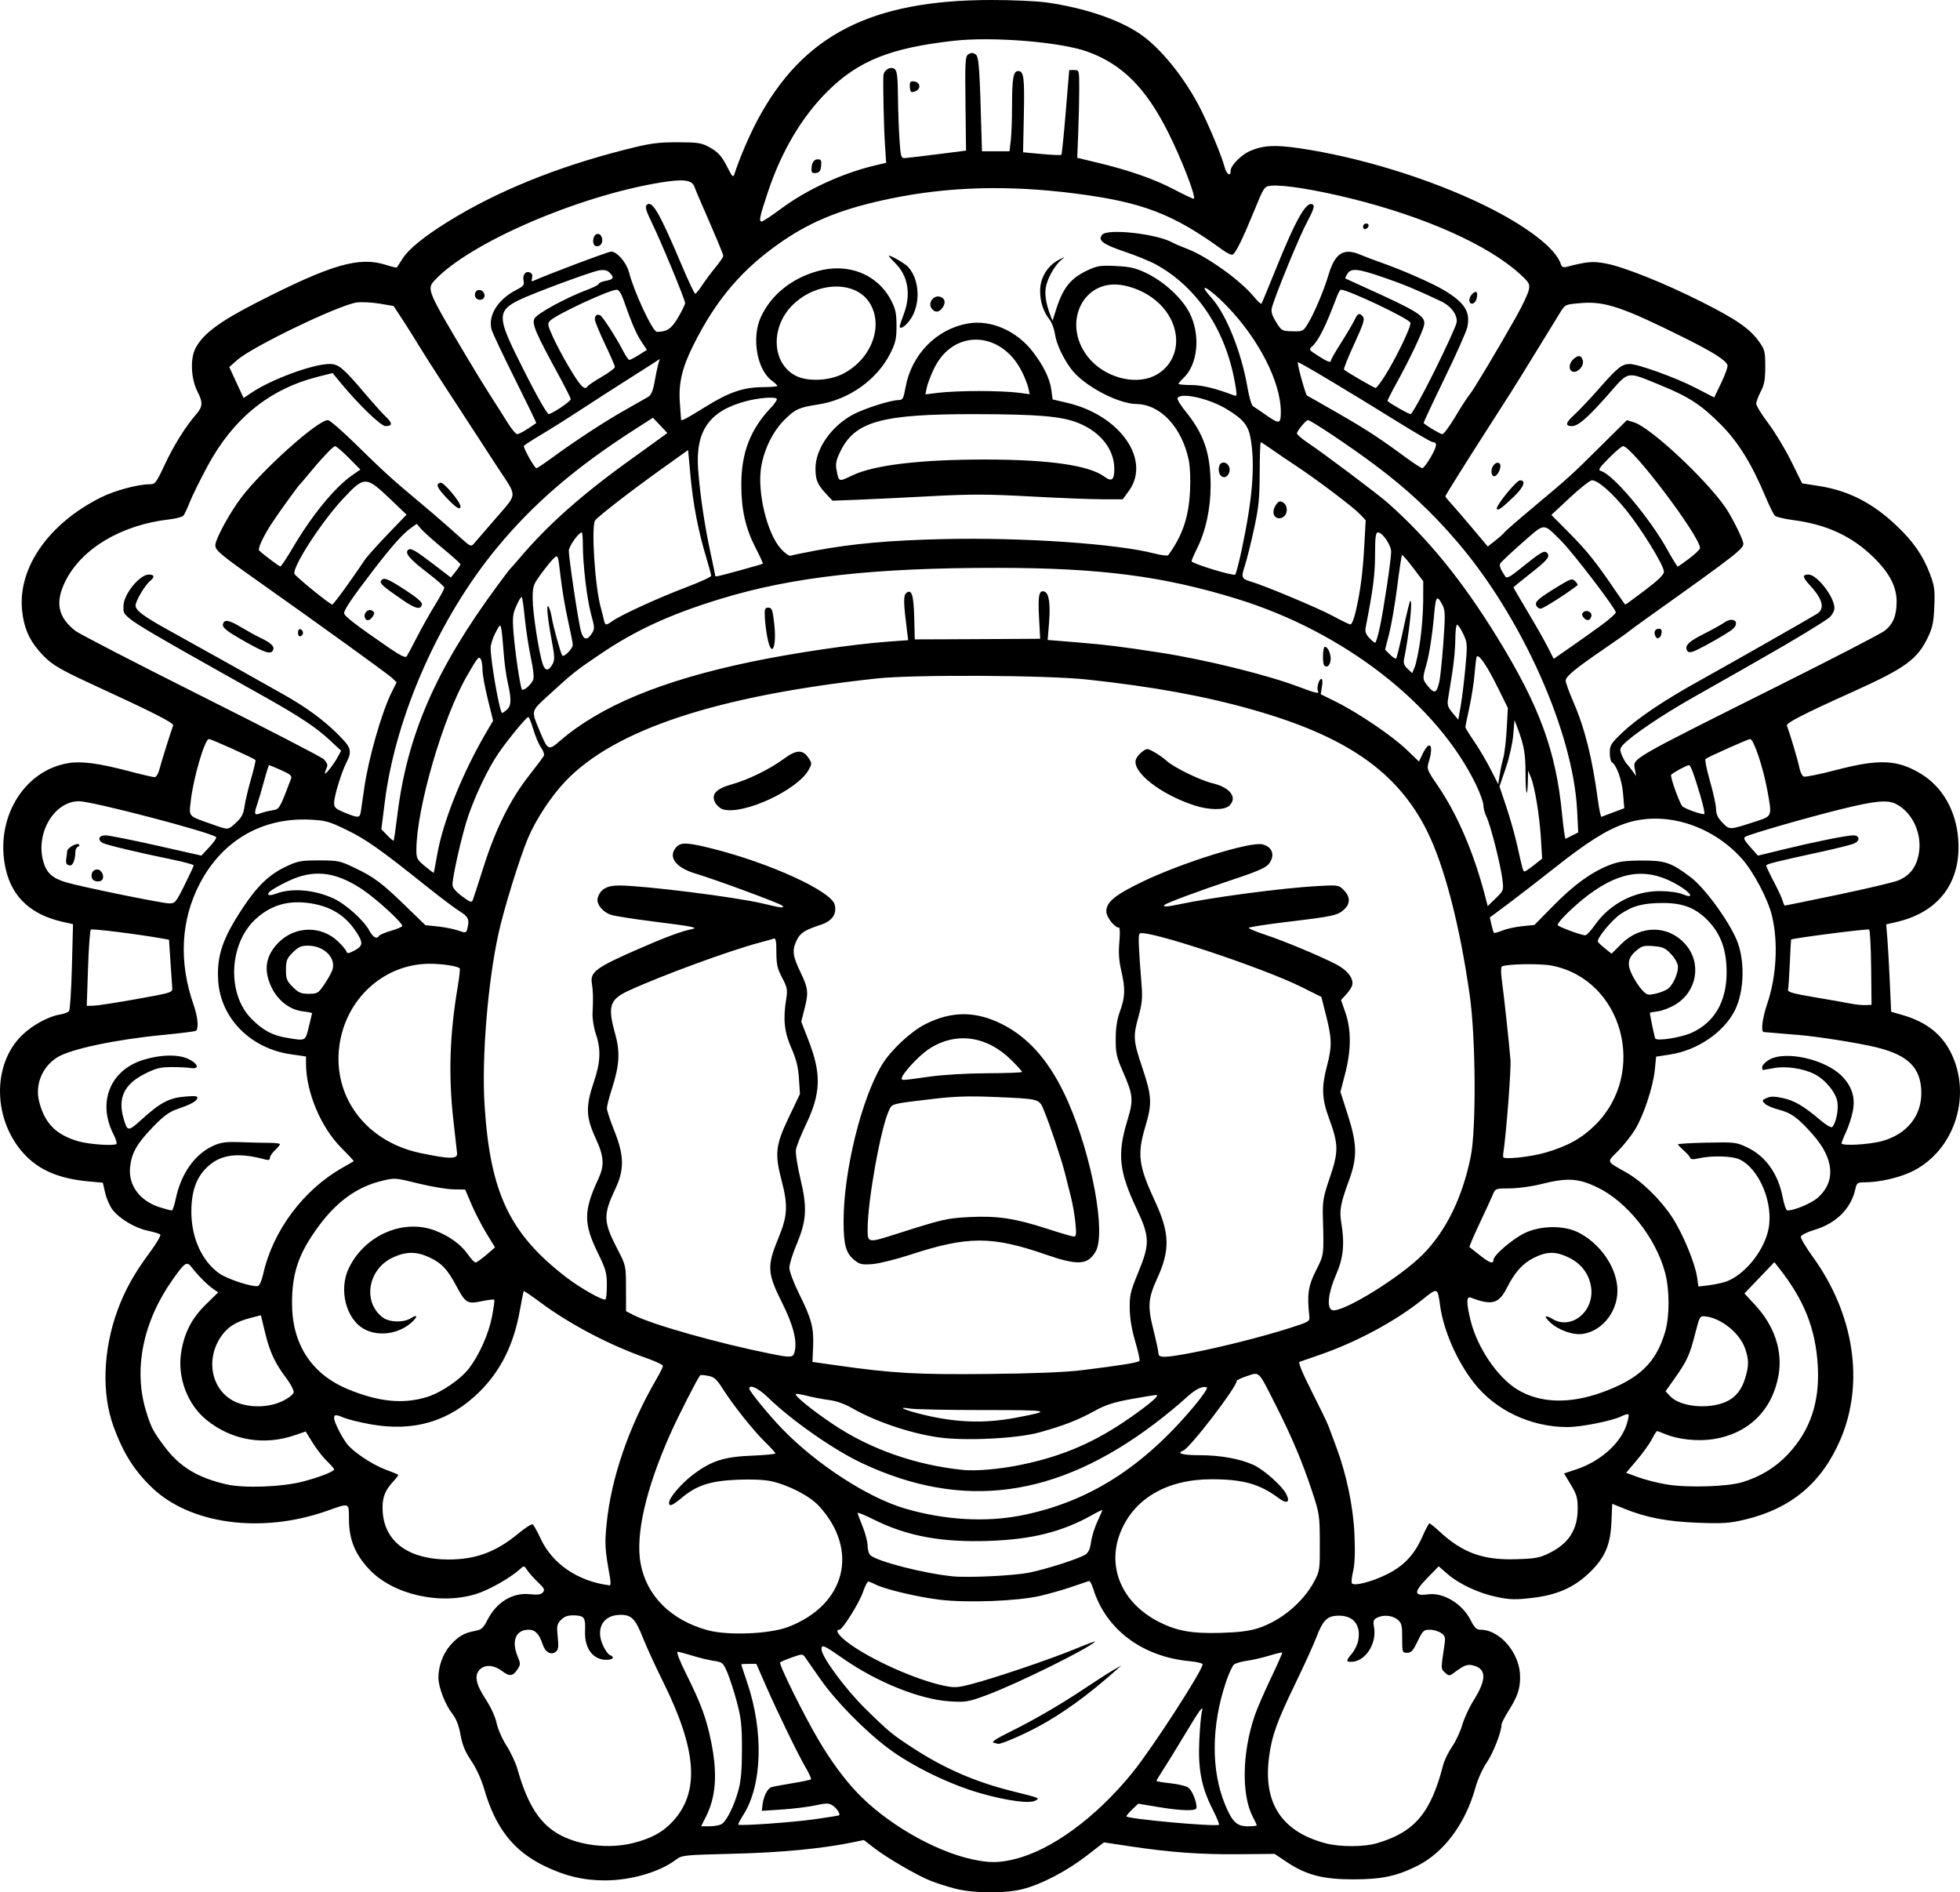 <?xml version="1.0" encoding="UTF-8" standalone="no"?>
<!-- Created with Inkscape (http://www.inkscape.org/) -->

<svg
   width="258.544mm"
   height="249.595mm"
   viewBox="0 0 258.544 249.595"
   version="1.1"
   id="svg1"
   xml:space="preserve"
   xmlns="http://www.w3.org/2000/svg"
   xmlns:svg="http://www.w3.org/2000/svg"><defs
     id="defs1" /><g
     id="layer1"
     transform="translate(23.645,66.003)"><path
       style="fill:#000000"
       d="m 102.315,183.092 c -1.019,-0.269 -2.45,-0.726 -3.181,-1.016 -1.786,-0.709 -5.729,-2.996 -7.441,-4.316 l -1.389,-1.071 -1.403,0.291 c -4.074,0.844 -9.463,1.361 -15.823,1.518 -6.51,0.16 -6.775,0.188 -7.552,0.777 -2.152,1.634 -5.939,2.739 -9.382,2.739 -2.855,0 -5.345,-0.603 -8.099,-1.963 -4.009,-1.978 -6.354,-5.007 -7.829,-10.11 -0.36,-1.245 -1.035,-2.718 -1.691,-3.689 -0.813,-1.203 -1.177,-2.083 -1.423,-3.44 -0.233,-1.282 -0.566,-2.123 -1.121,-2.832 -0.902,-1.152 -1.797,-3.486 -1.797,-4.688 0,-1.512 0.579,-3.129 1.509,-4.216 1.04,-1.215 1.869,-1.707 3.321,-1.97 0.849,-0.154 1.086,-0.362 1.627,-1.424 1.205,-2.367 3.304,-3.652 5.582,-3.417 1.079,0.111 1.503,0.051 1.754,-0.251 0.275,-0.331 0.165,-0.554 -0.659,-1.331 -0.544,-0.513 -1.179,-1.223 -1.411,-1.577 -0.419,-0.639 -0.426,-0.64 -0.98,-0.132 -1.199,1.101 -4.042,2.719 -5.698,3.242 -4.827,1.527 -11.057,0.101 -14.189,-3.247 -1.835,-1.962 -2.617,-3.859 -2.653,-6.439 -0.034,-2.438 0.207,-2.341 -3.021,-1.215 -8.551,2.982 -17.904,1.726 -22.93,-3.079 -2.363,-2.259 -3.806,-4.539 -5.092,-8.045 -1.6,-4.363 -1.409,-10.108 0.513,-15.374 0.963,-2.638 2.197,-4.851 4.248,-7.617 0.885,-1.193 1.51,-2.262 1.389,-2.375 -0.121,-0.113 -0.872,-0.341 -1.667,-0.508 -1.677,-0.35 -3.728,-1.579 -4.646,-2.784 -0.352,-0.461 -0.78,-1.446 -0.951,-2.189 l -0.312,-1.35 -1.878,-0.173 c -3.863,-0.355 -6.487,-1.46 -8.449,-3.558 -4.181,-4.47 -4.334,-11.836 -0.327,-15.73 1.352,-1.314 3.485,-2.479 4.974,-2.718 0.543,-0.087 1.093,-0.292 1.222,-0.456 0.129,-0.164 0.3,-2.811 0.38,-5.883 l 0.145,-5.585 -1.367,-0.307 c -4.134,-0.927 -6.629,-3.217 -7.489,-6.872 -1.552,-6.594 2.263,-13.089 8.26,-14.065 1.723,-0.28 4.038,0.03 7.99,1.07 1.641,0.432 3.155,0.785 3.363,0.785 0.224,0 0.497,-0.459 0.668,-1.124 0.249,-0.97 1.418,-4.698 1.784,-5.691 0.121,-0.329 -2.573,-1.697 -10.791,-5.479 -4.464,-2.055 -5.473,-2.69 -6.895,-4.341 -1.366,-1.586 -2.021,-3.156 -2.243,-5.381 -0.56,-5.609 3.495,-11.418 10.378,-14.867 1.841,-0.922 4.885,-1.746 6.456,-1.746 0.72,0 0.858,-0.179 1.96,-2.538 1.192,-2.55 2.748,-5.051 4.15,-6.666 0.903,-1.041 0.936,-1.574 0.185,-3.044 -0.848,-1.66 -0.971,-4.281 -0.267,-5.662 0.979,-1.918 3.163,-3.548 8.202,-6.119 9.783,-4.991 13.418,-6.043 16.948,-4.902 0.746,0.241 1.39,0.39 1.43,0.331 0.041,-0.059 0.391,-0.602 0.778,-1.206 0.791,-1.236 2.851,-2.904 5.996,-4.854 6.42,-3.982 14.292,-7.181 23.309,-9.472 3.319,-0.843 4.247,-0.975 6.879,-0.977 2.607,-0.002 3.194,0.079 4.101,0.565 1.314,0.704 1.762,1.197 2.607,2.87 0.558,1.104 0.696,1.234 0.839,0.794 0.711,-2.177 1.98,-5.143 3.088,-7.213 5.971,-11.159 14.943,-15.761 30.772,-15.782 2.765,-0.004 6.074,0.144 7.353,0.328 4.982,0.718 9.471,2.228 12.276,4.13 2.779,1.885 6.027,5.928 8.092,10.073 1.194,2.396 2.703,6.053 3.089,7.487 0.277,1.028 0.808,1.327 0.808,0.455 0,-0.634 1.402,-2.054 2.505,-2.537 1.757,-0.769 3.29,-0.86 6.526,-0.386 7.977,1.168 17.266,4.033 24.439,7.535 5.551,2.711 9.418,5.681 10.07,7.734 0.123,0.387 0.324,0.492 0.738,0.386 2.786,-0.714 3.446,-0.773 5.161,-0.458 2.389,0.438 7.785,2.596 12.738,5.096 4.555,2.298 6.285,3.498 7.51,5.207 0.761,1.063 0.825,1.316 0.825,3.307 0,1.725 -0.119,2.384 -0.595,3.289 -0.327,0.623 -0.595,1.345 -0.595,1.605 0,0.26 0.714,1.417 1.586,2.572 0.873,1.154 2.235,3.411 3.028,5.015 l 1.441,2.916 2.198,0.344 c 3.892,0.609 7.028,2.199 10.176,5.16 2.272,2.137 3.561,3.988 4.491,6.449 0.597,1.578 0.665,2.096 0.571,4.307 -0.088,2.056 -0.24,2.789 -0.834,4.026 -1.41,2.934 -2.98,4.078 -9.85,7.174 -6.562,2.957 -8.893,4.153 -8.761,4.496 0.416,1.085 1.491,4.703 1.652,5.564 0.104,0.554 0.362,1.073 0.573,1.155 0.211,0.081 2.131,-0.309 4.266,-0.867 5.656,-1.479 8.071,-1.376 11.145,0.472 2.889,1.736 4.701,4.91 4.968,8.702 0.397,5.635 -2.56,9.583 -8.144,10.872 l -1.362,0.314 0.154,1.867 c 0.085,1.027 0.231,3.619 0.326,5.761 l 0.172,3.894 1.486,0.429 c 3.237,0.934 5.334,2.626 6.553,5.289 2.632,5.748 0.115,12.859 -5.464,15.44 -1.696,0.785 -4.235,1.342 -6.131,1.346 -0.881,0.002 -0.988,0.082 -1.157,0.862 -0.551,2.553 -2.505,4.529 -5.316,5.376 -1.039,0.313 -1.845,0.709 -1.884,0.926 -0.037,0.208 0.664,1.391 1.559,2.628 5.472,7.562 6.859,16.619 3.688,24.072 -2.443,5.74 -6.49,9.151 -12.588,10.608 -2.068,0.494 -2.886,0.55 -6.218,0.427 -4.059,-0.15 -6.836,-0.681 -9.748,-1.865 l -1.568,-0.637 -0.106,2.431 c -0.133,3.044 -0.895,4.756 -3.001,6.748 -2.004,1.895 -4.224,2.857 -7.47,3.237 -2.148,0.251 -2.911,0.234 -4.565,-0.105 -2.43,-0.497 -5.034,-1.704 -6.588,-3.054 l -1.166,-1.012 -1.539,1.583 c -1.778,1.828 -1.744,2.37 0.134,2.113 2.02,-0.277 4.52,1.233 5.612,3.389 0.507,1 0.787,1.277 1.292,1.277 2.607,0 5.243,3.126 5.243,6.218 0,1.628 -0.332,2.59 -1.579,4.569 -0.483,0.767 -0.878,1.56 -0.878,1.762 0,0.939 -1.103,3.748 -1.959,4.991 -0.533,0.774 -1.184,2.225 -1.485,3.313 -1.31,4.726 -4.156,8.548 -7.669,10.298 -2.738,1.364 -4.709,1.778 -8.466,1.777 -3.963,-4.2e-4 -6.188,-0.58 -8.724,-2.274 l -1.628,-1.087 -4.68,0.045 c -5.066,0.049 -9.104,-0.245 -14.431,-1.049 l -3.401,-0.514 -2.288,1.77 c -2.66,2.057 -6.053,3.816 -8.522,4.418 -2.362,0.576 -6.474,0.532 -8.847,-0.095 z m 7.761,-3.853 c 4.912,-1.158 10.847,-5.495 15.682,-11.462 2.596,-3.204 9.233,-13.457 9.233,-14.265 0,-0.139 -0.768,-0.324 -1.707,-0.412 -6.269,-0.585 -11.067,-4.195 -12.729,-9.574 -0.18,-0.582 -0.428,-1.033 -0.552,-1.001 -0.124,0.031 -1.118,0.368 -2.21,0.748 -1.091,0.38 -2.996,0.926 -4.233,1.213 -2.952,0.685 -9.504,0.942 -13.171,0.516 -2.872,-0.334 -7.334,-1.388 -8.561,-2.023 -0.402,-0.208 -0.828,-0.378 -0.947,-0.378 -0.119,0 -0.431,0.625 -0.693,1.389 -0.498,1.448 -2.703,4.961 -3.114,4.961 -0.625,0 -0.1,0.782 1.153,1.72 2.975,2.225 8.964,4.902 12.698,5.675 1.329,0.275 1.776,0.248 3.572,-0.222 3.121,-0.815 10.434,-3.292 13.667,-4.629 1.586,-0.656 2.776,-1.092 2.646,-0.969 -1.062,1.003 -10.357,5.587 -14.26,7.032 -2.485,0.92 -2.783,0.971 -4.895,0.842 -3.928,-0.24 -9.61,-2.519 -14.096,-5.653 -2.521,-1.761 -2.837,-1.898 -2.837,-1.226 0,0.983 3.112,5.216 5.733,7.795 3.152,3.104 3.581,3.457 6.438,5.309 4.099,2.657 8.155,4.413 12.967,5.612 3.726,0.929 3.681,0.91 3.075,1.251 -0.765,0.429 -3.76,0.027 -7.29,-0.98 -3.99,-1.138 -8.937,-3.545 -12.058,-5.867 -3.13,-2.329 -7.006,-6.279 -9.053,-9.224 -0.905,-1.302 -1.798,-2.579 -1.984,-2.838 -0.325,-0.452 -0.398,-0.451 -1.73,0.023 -0.764,0.272 -1.465,0.569 -1.557,0.661 -0.213,0.213 3.121,6.951 5.067,10.239 1.612,2.724 3.296,5.028 5,6.838 3.85,4.092 10.207,7.795 15.267,8.892 2.224,0.483 3.455,0.484 5.482,0.006 z m -2.671,-15.391 c -0.306,-0.08 0.377,-0.538 1.984,-1.33 3.301,-1.627 6.927,-3.731 10.124,-5.874 1.455,-0.975 3.122,-2.044 3.704,-2.375 l 1.058,-0.601 -0.694,0.618 c -3.698,3.292 -7.177,5.806 -10.406,7.517 -2.147,1.138 -4.824,2.276 -5.169,2.198 -0.075,-0.017 -0.346,-0.086 -0.603,-0.152 z m -47.572,13.246 c 2.422,-0.601 3.95,-1.433 5.277,-2.872 3.569,-3.872 3.184,-9.399 -1.281,-18.393 -0.975,-1.965 -2.16,-4.544 -2.632,-5.732 -1.053,-2.65 -1.542,-3.14 -3.1,-3.106 -2.194,0.048 -3.184,1.814 -2.228,3.976 0.283,0.64 0.7,1.235 0.925,1.322 0.708,0.272 0.448,0.63 -0.457,0.63 -1.798,0 -2.914,-1.537 -2.807,-3.863 0.07,-1.523 -0.103,-1.879 -0.956,-1.966 -1.159,-0.117 -1.724,0.034 -2.259,0.603 -0.491,0.522 -0.539,0.794 -0.391,2.203 0.133,1.264 0.084,1.679 -0.231,1.94 -0.637,0.529 -1.421,0.094 -1.766,-0.981 -0.423,-1.318 -0.983,-1.906 -1.817,-1.906 -1.731,0 -2.333,1.472 -1.459,3.565 0.374,0.894 0.372,1.042 -0.015,1.634 -0.628,0.959 -1.061,1.011 -2.061,0.249 -1.028,-0.784 -2.175,-0.883 -2.878,-0.247 -0.816,0.739 -0.602,1.95 0.696,3.925 0.713,1.086 1.294,2.349 1.47,3.197 0.16,0.772 0.746,2.105 1.305,2.969 0.558,0.863 1.212,2.27 1.455,3.127 1.361,4.808 3.047,7.356 5.785,8.743 2.674,1.355 6.373,1.74 9.426,0.983 z m 98.195,0.005 c 4.953,-1.469 7.071,-3.982 8.702,-10.331 0.155,-0.605 0.682,-1.68 1.169,-2.389 0.488,-0.709 1.092,-2 1.342,-2.869 0.251,-0.869 0.916,-2.313 1.48,-3.209 1.65,-2.625 1.727,-4.035 0.247,-4.55 -0.924,-0.322 -1.376,-0.198 -2.58,0.706 -0.848,0.637 -0.877,0.641 -1.411,0.157 -0.567,-0.513 -0.565,-0.438 -0.095,-3.577 0.163,-1.088 0.116,-1.268 -0.435,-1.654 -0.34,-0.238 -1.011,-0.433 -1.49,-0.433 -0.8,0 -0.932,0.125 -1.601,1.521 -0.597,1.246 -0.848,1.521 -1.385,1.521 -0.638,0 -0.655,-0.052 -0.655,-1.941 0,-1.72 -0.071,-1.999 -0.625,-2.447 -0.693,-0.562 -1.903,-0.659 -2.725,-0.219 -0.439,0.235 -0.506,0.452 -0.368,1.187 0.414,2.208 -1.155,4.611 -3.011,4.611 -0.703,0 -0.688,-0.152 0.104,-1.094 0.358,-0.425 0.728,-1.186 0.823,-1.69 0.383,-2.043 -0.583,-3.301 -2.536,-3.301 -1.537,0 -2.111,0.556 -3.006,2.916 -0.358,0.943 -1.604,3.679 -2.77,6.08 -2.429,5.003 -3.103,6.907 -3.463,9.772 -0.75,5.982 1.707,9.705 7.419,11.241 1.926,0.518 5.108,0.514 6.868,-0.008 z m -86.519,-2.494 c 0.669,-0.358 1.678,-2.374 2.257,-4.507 0.336,-1.239 0.461,-2.706 0.46,-5.405 -10e-4,-3.137 -0.105,-4.092 -0.68,-6.239 -0.373,-1.394 -0.938,-3.138 -1.255,-3.876 -0.549,-1.276 -0.636,-1.35 -1.801,-1.524 -0.674,-0.101 -1.944,-0.409 -2.823,-0.685 -0.879,-0.276 -1.746,-0.503 -1.925,-0.505 -0.19,-0.002 0.264,1.183 1.089,2.841 1.998,4.014 2.694,5.895 3.32,8.971 0.867,4.258 0.66,7.284 -0.681,9.946 l -0.633,1.257 h 1.08 c 0.594,0 1.311,-0.123 1.592,-0.274 z m 12.36,-0.664 c 1.705,-0.244 3.133,-0.473 3.173,-0.509 0.192,-0.171 -0.314,-0.944 -0.843,-1.292 -0.517,-0.338 -0.816,-0.341 -2.293,-0.022 -0.934,0.202 -2.905,0.447 -4.378,0.544 l -2.68,0.176 0.08,-0.729 c 0.125,-1.136 0.66,-2.226 1.174,-2.389 0.257,-0.082 1.508,-0.317 2.778,-0.523 1.271,-0.206 2.371,-0.435 2.446,-0.51 0.075,-0.075 -0.2,-0.707 -0.611,-1.404 -1.018,-1.73 -3.706,-7.246 -5.29,-10.854 l -1.304,-2.97 -0.992,-0.006 c -0.546,-0.003 -0.992,0.031 -0.992,0.076 0,0.045 0.356,1.135 0.79,2.421 2.172,6.426 1.971,13.496 -0.496,17.383 -0.43,0.678 -0.742,1.274 -0.692,1.324 0.198,0.198 7.209,-0.299 10.129,-0.718 z m 52.409,-1.375 c -1.449,-2.863 -1.906,-5.268 -1.721,-9.063 0.082,-1.673 0.229,-3.34 0.327,-3.704 0.293,-1.081 -0.23,-0.384 -2.281,3.043 -1.045,1.746 -2.305,3.79 -2.799,4.543 -0.494,0.752 -0.898,1.427 -0.898,1.5 0,0.073 0.804,0.214 1.786,0.313 0.982,0.1 2.048,0.346 2.368,0.548 0.517,0.326 1.132,1.78 1.136,2.687 0.002,0.463 -1.927,0.424 -5.093,-0.103 l -2.604,-0.434 -0.781,0.748 c -0.429,0.411 -0.781,0.825 -0.781,0.919 0,0.33 11.508,1.386 12.209,1.12 0.094,-0.036 -0.297,-0.988 -0.868,-2.117 z m 5.857,2.189 c 0,-0.068 -0.236,-0.577 -0.525,-1.131 -1.52,-2.916 -1.403,-8.541 0.277,-13.413 0.304,-0.882 1.259,-3.082 2.122,-4.887 0.863,-1.806 1.532,-3.32 1.487,-3.365 -0.045,-0.045 -0.818,0.141 -1.718,0.414 -0.9,0.273 -2.224,0.576 -2.942,0.675 -0.718,0.099 -1.482,0.319 -1.697,0.488 -0.215,0.17 -0.692,1.202 -1.06,2.293 -1.948,5.78 -1.991,11.669 -0.119,16.198 0.94,2.272 1.545,2.852 2.981,2.852 0.656,0 1.192,-0.056 1.192,-0.124 z M 80.318,148.585 c 7.593,-2.893 9.431,-10.133 4.053,-15.967 -1.208,-1.311 -4.009,-2.759 -6.298,-3.257 -0.932,-0.203 -2.613,-0.274 -4.498,-0.192 -3.517,0.154 -5.283,0.725 -7.241,2.343 -1.321,1.092 -1.722,1.252 -1.722,0.689 0,-0.654 1.62,-2.545 3.191,-3.726 2.399,-1.804 4.047,-2.333 7.723,-2.482 1.71,-0.07 3.109,-0.205 3.109,-0.302 0,-0.097 -0.607,-0.767 -1.348,-1.489 -1.562,-1.522 -4.234,-4.881 -5.61,-7.053 -0.794,-1.253 -1.114,-1.537 -1.905,-1.685 -0.523,-0.098 -0.993,-0.134 -1.045,-0.081 -0.335,0.349 -2.884,5.34 -3.954,7.743 -3.238,7.271 -4.622,13.335 -3.909,17.133 0.793,4.222 3.977,7.398 8.762,8.739 2.669,0.748 8.207,0.534 10.692,-0.413 z m 61.966,0.174 c 3.037,-0.977 5.983,-3.436 7.448,-6.215 0.707,-1.343 0.736,-1.547 0.721,-5.103 -0.015,-3.558 -0.055,-3.824 -1.021,-6.747 -1.277,-3.866 -2.684,-7.199 -4.8,-11.377 -2.342,-4.623 -2.098,-4.375 -3.767,-3.829 -0.757,0.248 -1.376,0.54 -1.376,0.65 0,0.819 -6.157,8.84 -7.049,9.182 -0.971,0.373 -0.11,0.611 2.22,0.615 2.728,0.004 5.32,0.48 7.087,1.301 1.334,0.62 3.715,2.738 4.258,3.787 0.581,1.124 0.122,1.396 -0.973,0.576 -2.498,-1.871 -4.709,-2.493 -8.853,-2.493 -5.931,0 -10.314,2.583 -12.072,7.114 -1.767,4.555 0.299,9.259 5.143,11.71 2.36,1.194 4.331,1.543 8.122,1.437 2.345,-0.065 3.774,-0.242 4.912,-0.609 z M 56.83,142.137 c -0.686,-3.824 -0.726,-4.454 -0.455,-7.172 0.599,-6.011 2.926,-12.791 6.505,-18.956 0.507,-0.873 0.925,-1.707 0.929,-1.852 0.004,-0.146 -0.975,-0.61 -2.175,-1.031 -4.861,-1.708 -10.065,-4.434 -13.922,-7.294 -1.211,-0.898 -2.234,-1.595 -2.271,-1.549 -0.038,0.046 -0.272,1.215 -0.52,2.596 -0.802,4.46 -2.511,7.904 -5.293,10.664 -3.972,3.941 -8.72,5.351 -14.465,4.297 -1.368,-0.251 -2.889,-0.624 -3.379,-0.829 -1.135,-0.473 -1.357,-0.468 -1.357,0.035 0,0.49 0.92,2.337 1.667,3.348 0.781,1.056 3.333,2.768 5.121,3.436 0.85,0.317 1.597,0.617 1.659,0.665 0.062,0.048 -0.192,0.414 -0.565,0.812 -1.248,1.334 -1.61,2.379 -1.462,4.222 0.312,3.892 3.501,6.16 8.661,6.16 3.619,0 6.306,-1.002 9.243,-3.446 0.887,-0.738 1.728,-1.271 1.868,-1.185 0.141,0.087 0.61,0.925 1.044,1.862 1.553,3.356 4.954,5.662 9.112,6.179 0.128,0.016 0.153,-0.417 0.055,-0.963 z m 102.419,-0.468 c 2.283,-1.12 3.696,-2.619 4.747,-5.031 0.41,-0.941 0.823,-1.711 0.918,-1.711 0.095,0 0.693,0.482 1.33,1.07 3.048,2.818 5.748,3.793 10.118,3.653 2.635,-0.084 3.109,-0.177 4.488,-0.875 2.479,-1.256 3.618,-3.08 3.618,-5.795 0,-1.415 -0.131,-1.875 -0.899,-3.15 l -0.899,-1.493 1.632,-0.543 c 3.13,-1.041 5.771,-3.378 6.594,-5.832 0.22,-0.655 0.345,-1.279 0.278,-1.388 -0.067,-0.109 -0.492,-0.006 -0.944,0.228 -1.121,0.58 -5.302,1.417 -7.084,1.419 -4.857,0.005 -9.534,-2.204 -12.374,-5.845 -2.24,-2.871 -3.997,-6.882 -4.449,-10.157 -0.338,-2.447 -0.309,-2.438 -2.367,-0.787 -3.517,2.82 -8.654,5.583 -13.485,7.253 -1.31,0.453 -2.522,0.873 -2.695,0.934 -0.201,0.071 0.378,1.473 1.607,3.896 1.056,2.082 2.052,4.142 2.213,4.579 0.161,0.437 0.606,1.627 0.988,2.646 1.389,3.699 2.281,7.965 2.44,11.668 0.1,2.316 0.042,3.914 -0.175,4.816 -0.178,0.743 -0.256,1.46 -0.173,1.594 0.258,0.417 2.564,-0.163 4.575,-1.15 z m -47.236,-0.231 c 2.254,-0.435 6.666,-1.846 7.53,-2.408 0.386,-0.251 0.612,-0.758 0.73,-1.638 0.094,-0.701 0.468,-1.911 0.83,-2.69 0.362,-0.778 0.659,-1.464 0.659,-1.524 0,-0.06 -0.625,0.241 -1.389,0.669 -3.931,2.199 -7.899,3.192 -13.537,3.387 -6.303,0.219 -10.83,-0.622 -15.264,-2.834 -1.149,-0.573 -2.089,-0.957 -2.088,-0.853 6.8e-4,0.104 0.296,0.904 0.655,1.777 0.36,0.873 0.657,2.019 0.66,2.547 0.003,0.528 0.171,1.096 0.371,1.263 1.023,0.849 7.063,2.392 10.88,2.778 1.983,0.201 7.932,-0.082 9.963,-0.474 z m -0.866,-7.576 c 8.787,-1.761 15.963,-6.308 22.73,-14.401 1.113,-1.331 1.844,-2.415 1.668,-2.473 -0.649,-0.216 -1.527,0.248 -2.936,1.554 -0.8,0.742 -2.604,2.217 -4.008,3.277 -12.9,9.741 -25.226,11.401 -38.495,5.183 -3.772,-1.768 -9.3,-5.628 -12.472,-8.709 -1.23,-1.195 -2.439,-1.763 -2.439,-1.146 0,0.337 2.559,3.469 4.331,5.302 4.52,4.675 11.263,9.055 16.174,10.506 5.198,1.536 10.697,1.859 15.446,0.907 z m -94.821,-4.458 c 2.241,-0.592 4.101,-1.322 4.101,-1.609 0,-0.095 -0.426,-0.583 -0.947,-1.084 -0.521,-0.501 -1.365,-1.586 -1.876,-2.411 l -0.929,-1.499 -1.436,0.494 c -4.089,1.407 -8.334,0.671 -11.65,-2.02 -2.528,-2.051 -3.875,-5.669 -3.331,-8.95 0.43,-2.595 1.398,-4.461 3.261,-6.284 l 1.62,-1.585 -0.624,-0.428 c -0.767,-0.526 -2.033,-1.788 -2.814,-2.805 -0.709,-0.923 -0.899,-0.808 -2.565,1.541 -3.922,5.531 -5.203,11.847 -3.518,17.344 0.665,2.168 0.934,2.687 2.443,4.694 2.013,2.678 4.358,4.102 8.211,4.985 2.281,0.523 7.356,0.329 10.054,-0.385 z m 189.839,0.092 c 2.419,-0.733 4.418,-1.958 6.06,-3.712 2.925,-3.127 4.183,-6.854 3.916,-11.603 -0.277,-4.913 -1.788,-8.723 -5.142,-12.963 l -0.59,-0.746 -1.972,2.063 -1.972,2.063 1.412,1.525 c 2.544,2.748 3.65,6.058 3.088,9.245 -0.816,4.633 -3.967,7.722 -8.619,8.448 -2.022,0.316 -4.633,0.043 -6.317,-0.661 -0.528,-0.221 -1.021,-0.401 -1.095,-0.401 -0.074,0 -0.38,0.479 -0.679,1.065 -0.299,0.586 -1.186,1.823 -1.972,2.749 l -1.428,1.684 1.636,0.598 c 0.9,0.329 2.588,0.755 3.753,0.947 2.728,0.449 7.966,0.289 9.922,-0.303 z m -95.271,-2.27 c 5.635,-1.149 9.902,-2.99 14.651,-6.321 2.54,-1.782 3.837,-2.911 3.342,-2.911 -0.218,0 -1.722,0.242 -3.343,0.538 -2.293,0.419 -3.364,0.767 -4.826,1.571 -2.22,1.22 -4.049,1.93 -7.29,2.828 -2.948,0.817 -9.854,1.148 -13.336,0.639 -3.76,-0.55 -8.332,-2.106 -11.402,-3.88 -0.883,-0.51 -2.028,-0.914 -2.91,-1.026 -0.8,-0.102 -2.105,-0.349 -2.899,-0.549 -0.794,-0.2 -1.491,-0.317 -1.549,-0.259 -0.22,0.22 2.185,2.169 4.977,4.036 4.864,3.251 10.839,5.346 17.066,5.983 1.684,0.172 4.82,-0.098 7.519,-0.648 z m -0.568,-6.234 c 5.014,-0.945 4.721,-1.015 -4.272,-1.015 -4.675,0 -9.036,-0.089 -9.691,-0.198 -1.864,-0.31 -0.692,0.213 1.854,0.827 4.304,1.038 8.02,1.157 12.108,0.386 z m -96.645,-2.226 c 0.735,-0.356 1.362,-0.853 1.411,-1.117 0.048,-0.262 -0.383,-1.099 -0.958,-1.861 -1.518,-2.01 -2.192,-3.456 -2.813,-6.031 l -0.551,-2.283 -1.434,0.371 c -1.857,0.48 -2.959,1.177 -3.807,2.408 -2.32,3.367 -1.06,7.796 2.529,8.89 1.853,0.565 3.974,0.423 5.622,-0.376 z m 190.253,0.162 c 1.3,-0.543 2.155,-1.572 2.634,-3.167 0.495,-1.65 0.492,-2.406 -0.013,-3.889 -0.691,-2.027 -3.153,-4.024 -5.24,-4.25 -0.736,-0.08 -0.76,-0.039 -1.364,2.332 -0.706,2.77 -1.07,3.56 -2.709,5.875 l -1.185,1.673 0.61,0.649 c 1.294,1.378 4.905,1.763 7.268,0.776 z M 32.681,118.254 c 1.887,-0.583 4.438,-2.326 5.563,-3.802 1.323,-1.734 2.559,-4.507 2.995,-6.717 0.237,-1.204 0.376,-2.244 0.308,-2.311 -0.068,-0.068 -0.805,0.02 -1.638,0.195 -1.907,0.4 -2.147,0.257 -3.349,-1.991 -1.195,-2.236 -1.933,-3.02 -3.566,-3.791 -1.688,-0.796 -3.083,-0.79 -4.826,0.022 -3.3,1.536 -4.02,5.893 -1.309,7.918 0.871,0.65 2.792,0.685 3.733,0.069 0.84,-0.551 0.897,-0.194 0.087,0.546 -1.67,1.527 -4.3,1.931 -6.195,0.951 -2.485,-1.285 -3.505,-5.247 -2.093,-8.132 2.099,-4.29 7.145,-6.49 11.303,-4.927 1.9,0.714 3.484,1.861 4.401,3.187 0.396,0.573 0.839,1.042 0.985,1.043 0.146,0.001 0.784,-0.447 1.419,-0.995 l 1.154,-0.998 -1.126,-1.839 c -0.619,-1.011 -1.506,-2.727 -1.969,-3.813 l -0.843,-1.974 -1.566,-0.027 c -0.861,-0.015 -2.95,-0.368 -4.641,-0.784 -3.075,-0.757 -3.075,-0.757 -4.889,-0.309 -3.15,0.777 -5.828,2.7 -8.17,5.867 -2.68,3.624 -3.566,6.159 -3.573,10.22 -0.009,5.391 2.549,9.353 7.324,11.343 4.074,1.698 7.33,2.024 10.483,1.05 z m 154.981,-0.603 c 4.924,-1.778 7.144,-3.905 8.342,-7.992 0.601,-2.049 0.598,-5.539 -0.007,-7.805 -1.236,-4.632 -5.035,-9.396 -8.99,-11.275 -2.49,-1.182 -3.935,-1.263 -7.338,-0.41 -1.278,0.32 -3.118,0.573 -4.173,0.573 -1.812,0 -1.899,0.029 -2.181,0.728 -0.161,0.4 -0.954,2.125 -1.761,3.833 -0.808,1.708 -1.417,3.141 -1.355,3.184 0.062,0.043 0.669,0.521 1.348,1.061 1.307,1.04 1.808,1.213 1.808,0.622 0,-0.612 2.582,-2.813 4.176,-3.56 2.119,-0.993 5.148,-1.014 7.045,-0.048 2.76,1.406 4.858,4.332 5.112,7.131 0.271,2.983 -1.805,5.831 -4.551,6.243 -1.265,0.19 -3.212,-0.501 -4.304,-1.527 -0.894,-0.839 -0.723,-1.055 0.339,-0.428 2.412,1.423 5.387,-0.904 5.091,-3.982 -0.172,-1.785 -1.214,-3.263 -2.888,-4.098 -1.752,-0.873 -2.935,-0.876 -4.67,-0.011 -1.506,0.751 -2.53,1.894 -3.605,4.024 -1.033,2.048 -1.976,2.295 -4.721,1.236 -0.608,-0.234 -0.617,0.68 -0.032,3.036 0.882,3.55 3.515,7.446 6.122,9.057 2.956,1.827 6.868,1.969 11.193,0.407 z m -68.546,-2.935 c 5.202,-0.644 7.407,-1.005 7.55,-1.235 0.072,-0.117 -0.181,-1.263 -0.562,-2.547 -0.45,-1.515 -0.705,-3.03 -0.726,-4.318 -0.029,-1.775 0.088,-2.277 1.112,-4.763 1.567,-3.804 1.544,-4.711 -0.212,-8.436 -2.328,-4.939 -2.562,-7.208 -1.202,-11.672 0.815,-2.678 0.76,-3.294 -0.575,-6.354 -0.864,-1.981 -0.978,-2.494 -0.973,-4.362 0.004,-1.493 0.174,-2.577 0.575,-3.679 0.679,-1.864 0.709,-2.962 0.149,-5.366 -0.299,-1.284 -0.369,-2.354 -0.242,-3.721 0.098,-1.055 0.077,-1.918 -0.046,-1.918 -0.59,0 -1.674,-1.391 -1.674,-2.148 0,-1.225 1.172,-2.181 4.818,-3.931 5.249,-2.52 14.198,-5.299 15.782,-4.901 1.333,0.335 1.702,1.479 0.832,2.584 -0.405,0.515 -1.591,1.023 -5.093,2.182 -3.949,1.307 -8.293,2.921 -8.644,3.212 -0.352,0.291 0.324,0.272 1.833,-0.053 4.309,-0.928 13.689,-2.17 18.294,-2.423 2.775,-0.153 2.828,-0.144 3.506,0.533 0.853,0.853 0.878,1.764 0.069,2.524 -0.857,0.805 -1.442,0.936 -7.385,1.647 -2.874,0.344 -5.226,0.709 -5.226,0.81 0,0.102 0.982,0.51 2.183,0.907 2.427,0.803 6.921,2.672 9.25,3.848 1.599,0.807 2.485,1.963 2.198,2.866 -0.085,0.268 -0.448,0.803 -0.806,1.19 l -0.652,0.703 0.571,1.641 c 0.788,2.265 0.781,4.937 -0.02,8.045 l -0.628,2.435 0.963,3.005 c 1.255,3.914 1.284,5.635 0.151,8.709 -1.085,2.943 -1.266,3.91 -1.017,5.424 0.481,2.923 0.301,4.759 -0.685,7.001 -1.024,2.329 -1.249,4.355 -0.515,4.636 1.22,0.468 8.936,-4.263 11.984,-7.348 3.052,-3.089 5.198,-7.471 6.302,-12.867 0.742,-3.625 0.673,-15.654 -0.121,-21.271 -1.315,-9.301 -3.381,-17.231 -5.679,-21.791 -3.901,-7.743 -10.606,-12.397 -22.899,-15.893 -6.392,-1.818 -13.147,-3.051 -21.882,-3.995 -5.395,-0.583 -22.891,-0.671 -27.781,-0.14 -21.1,2.292 -34.58,6.746 -41.063,13.569 -1.913,2.013 -3.906,5.054 -4.955,7.559 -1.098,2.622 -3.162,9.309 -3.867,12.526 -1.416,6.461 -2.226,16.436 -1.835,22.595 0.737,11.588 3.289,16.969 10.784,22.737 1.859,1.431 4.926,3.156 5.172,2.91 0.097,-0.097 0.176,-0.969 0.176,-1.937 0,-1.556 -0.142,-2.052 -1.218,-4.255 -1.863,-3.815 -1.851,-5.515 0.068,-9.638 0.869,-1.867 0.793,-3 -0.371,-5.523 -1.244,-2.698 -1.283,-4.117 -0.2,-7.309 0.892,-2.629 0.963,-4.305 0.268,-6.35 -0.273,-0.805 -0.467,-2.017 -0.433,-2.712 0.098,-2.008 0.078,-2.914 -0.086,-3.903 -0.259,-1.558 0.482,-2.115 6.072,-4.562 3.617,-1.583 5.714,-2.363 7.144,-2.656 0.898,-0.184 0.021,-0.356 -5.027,-0.987 -2.619,-0.327 -5.168,-0.728 -5.663,-0.891 -1.141,-0.376 -1.999,-1.481 -1.752,-2.258 0.36,-1.133 1.192,-1.61 2.807,-1.61 3.25,0 15.443,1.53 18.979,2.381 2.502,0.602 2.918,0.647 2.543,0.271 -0.3,-0.3 -8.799,-3.439 -11.445,-4.227 -2.636,-0.785 -3.671,-2.223 -2.517,-3.498 0.585,-0.647 1.473,-0.611 4.674,0.19 7.638,1.911 15.767,5.627 16.215,7.412 0.308,1.228 -0.341,2.163 -1.841,2.653 -2.126,0.695 -2.713,1.074 -3.178,2.055 -0.626,1.319 -0.544,2.011 0.493,4.176 1.042,2.174 1.096,2.695 0.518,4.951 l -0.408,1.591 0.956,2.465 c 1.716,4.423 1.644,6.954 -0.312,11.053 -0.663,1.388 -1.266,2.898 -1.341,3.356 -0.076,0.465 0.182,2.155 0.586,3.836 0.921,3.837 0.822,5.534 -0.509,8.686 -0.52,1.232 -0.946,2.617 -0.946,3.078 0,0.47 0.568,1.98 1.297,3.448 1.636,3.293 1.942,4.451 1.836,6.953 l -0.085,2.008 3.172,0.451 c 7.397,1.052 10.596,1.235 19.973,1.139 6.096,-0.062 10.227,-0.229 12.435,-0.503 z M 89.12,100.25 c -1.184,-0.938 -1.489,-2.006 -1.488,-5.201 0.004,-6.562 2.343,-16.095 5.055,-20.6 1.153,-1.914 3.812,-4.406 5.737,-5.374 3.463,-1.743 6.619,-1.744 10.095,-0.004 3.657,1.83 6.475,5.137 8.714,10.226 3.191,7.252 5.056,17.455 3.624,19.822 -1.051,1.737 -2.353,1.805 -6.569,0.343 -7.093,-2.459 -10.272,-2.454 -17.862,0.027 -1.855,0.606 -4.086,1.161 -4.96,1.232 -1.368,0.112 -1.693,0.046 -2.347,-0.472 z m 5.593,-3.535 c 6.041,-1.927 6.52,-2.037 9.517,-2.191 3.67,-0.188 6.032,0.167 10.241,1.538 1.738,0.566 3.331,1.029 3.54,1.029 0.309,0 0.347,-0.331 0.202,-1.794 -0.097,-0.986 -0.358,-2.504 -0.579,-3.373 -0.221,-0.869 -0.58,-2.294 -0.796,-3.167 -0.445,-1.794 -2.028,-6.519 -2.806,-8.374 -0.617,-1.473 -0.539,-1.453 -6.691,-1.707 -3.208,-0.132 -5.131,-0.068 -7.937,0.267 -5.633,0.671 -5.358,0.597 -5.804,1.556 -1.069,2.301 -2.795,11.903 -2.795,15.553 0,1.923 -0.028,1.918 3.907,0.663 z m 4.173,-20.703 c 1.894,-0.264 4.997,-0.448 7.728,-0.458 2.51,-0.009 4.564,-0.087 4.564,-0.173 0,-0.086 -0.625,-0.779 -1.389,-1.539 -3.288,-3.272 -7.438,-3.811 -10.987,-1.427 -1.288,0.865 -3.499,3.272 -3.499,3.809 0,0.297 -0.107,0.303 3.583,-0.212 z M 71.759,40.76 c -0.362,-0.098 -0.831,-0.488 -1.043,-0.865 -0.61,-1.086 0.064,-1.86 2.119,-2.431 2.197,-0.611 5.047,-2.002 6.898,-3.368 1.693,-1.25 2.53,-1.269 3.31,-0.079 0.42,0.642 0.42,0.732 -0.014,1.517 -1.477,2.674 -8.566,5.961 -11.27,5.225 z m 62.173,-0.525 c -4.533,-1.47 -8.332,-4.468 -7.729,-6.101 0.191,-0.518 1.102,-1.337 1.486,-1.336 0.375,0.001 1.893,0.927 2.6,1.587 0.871,0.812 4.435,2.549 5.955,2.903 2.403,0.56 3.421,1.932 2.231,3.009 -0.639,0.578 -2.653,0.551 -4.543,-0.062 z M 81.173,112.3 c 0.362,-1.442 -0.179,-3.542 -1.687,-6.548 -1.919,-3.827 -1.973,-4.769 -0.475,-8.396 1.229,-2.977 1.31,-4.329 0.456,-7.6 -0.939,-3.594 -0.816,-4.702 0.921,-8.345 l 1.489,-3.123 -0.133,-2.041 c -0.099,-1.53 -0.351,-2.539 -1.006,-4.026 -0.933,-2.12 -1.105,-3.792 -0.67,-6.495 0.191,-1.189 0.132,-1.494 -0.543,-2.778 -0.632,-1.203 -0.758,-1.761 -0.758,-3.364 0,-1.454 -0.083,-1.89 -0.339,-1.791 -0.187,0.072 -1.02,0.308 -1.852,0.525 -3.885,1.015 -13.056,4.381 -17.32,6.356 -2.492,1.155 -2.771,2.058 -1.756,5.676 0.673,2.4 0.57,4.165 -0.424,7.238 -0.367,1.133 -0.666,2.297 -0.666,2.585 0,0.289 0.439,1.624 0.977,2.966 1.31,3.276 1.342,5.107 0.132,7.675 -1.628,3.455 -1.594,4.31 0.311,7.996 1.092,2.113 1.094,2.122 1.1,5.123 l 0.006,3.006 0.964,0.495 c 2.502,1.283 11.165,3.728 18.206,5.138 2.593,0.519 2.875,0.494 3.068,-0.272 z m 52.415,0.121 c 3.73,-0.711 9.297,-2.117 12.78,-3.227 2.752,-0.877 2.777,-0.893 2.693,-1.666 -0.305,-2.801 -0.137,-3.938 0.878,-5.94 1.068,-2.107 1.055,-2.006 0.922,-6.879 -0.063,-2.305 0.014,-2.755 0.922,-5.424 1.162,-3.412 1.147,-4.359 -0.124,-7.806 -0.941,-2.553 -1,-4.072 -0.264,-6.878 0.676,-2.581 0.661,-3.587 -0.104,-6.611 l -0.633,-2.504 -2.567,-1.282 c -5.241,-2.617 -20.727,-7.732 -21.402,-7.069 -0.213,0.21 -0.167,1.455 0.26,6.902 0.124,1.585 0.041,2.419 -0.399,3.986 -0.755,2.691 -0.716,3.222 0.503,6.842 1.24,3.683 1.292,4.684 0.397,7.673 -1.115,3.724 -0.927,5.185 1.272,9.922 1.931,4.159 1.995,6.407 0.289,10.137 -1.214,2.654 -1.293,3.667 -0.524,6.737 0.375,1.499 0.683,2.93 0.683,3.179 0,0.606 0.85,0.588 4.418,-0.092 z M 11.085,101.986 c 1.278,-5.67 5.278,-11.033 10.399,-13.944 0.8,-0.455 1.489,-0.852 1.531,-0.882 0.042,-0.03 -0.687,-0.817 -1.619,-1.75 -2.718,-2.718 -4.675,-7.376 -4.675,-11.129 V 73.343 L 14.671,73.044 C 9.384,72.271 5.454,68.281 5.138,63.364 c -0.209,-3.257 0.555,-5.546 3.182,-9.53 1.959,-2.972 3.525,-4.48 5.745,-5.532 1.576,-0.747 1.966,-0.82 4.376,-0.82 2.512,0 2.751,0.05 4.725,0.993 2.55,1.218 3.571,1.986 6.784,5.106 l 2.514,2.441 1.659,0.175 c 0.913,0.096 2.122,0.338 2.687,0.538 0.979,0.345 1.034,0.335 1.181,-0.212 0.325,-1.212 0.15,-1.63 -0.972,-2.313 -0.614,-0.374 -2.604,-1.871 -4.423,-3.326 -6.061,-4.848 -7.916,-6.158 -10.506,-7.418 -2.334,-1.135 -2.781,-1.26 -4.856,-1.36 -6.298,-0.301 -11.553,2.747 -14.516,8.419 -2.515,4.815 -2.802,10.344 -0.831,15.982 0.575,1.645 0.712,3.198 0.304,3.451 -0.133,0.082 -2.013,0.319 -4.176,0.527 -6.383,0.612 -12.311,1.861 -14.102,2.971 -1.983,1.23 -2.958,3.597 -2.397,5.822 0.724,2.874 2.23,4.402 5.175,5.252 1.41,0.407 4.735,0.639 5.023,0.35 0.095,-0.095 -0.079,-0.666 -0.386,-1.268 -2.148,-4.211 -0.458,-8.454 3.91,-9.815 2.33,-0.726 4.661,-0.765 6.022,-0.101 1.273,0.621 1.431,1.367 0.247,1.17 -0.437,-0.073 -1.586,-0.129 -2.555,-0.125 -1.479,0.006 -2.051,0.155 -3.564,0.926 -2.654,1.352 -3.501,3.15 -2.742,5.813 0.513,1.799 0.601,1.805 2.421,0.152 2.43,-2.206 3.621,-2.834 5.692,-3 1.418,-0.114 1.721,-0.071 1.622,0.23 -0.141,0.425 -0.851,0.803 -2.726,1.452 -0.993,0.344 -1.774,0.925 -3.13,2.334 -2.122,2.202 -2.816,3.424 -3.009,5.298 -0.251,2.436 1.326,4.511 4.053,5.332 0.685,0.206 1.336,0.375 1.448,0.375 0.112,0 0.346,-0.684 0.52,-1.521 0.695,-3.348 2.516,-5.92 4.972,-7.02 1.033,-0.463 1.638,-0.537 3.746,-0.462 1.382,0.05 3.079,0.089 3.77,0.088 0.691,-0.001 1.257,0.078 1.257,0.177 0,0.099 -0.298,0.459 -0.661,0.8 -0.364,0.342 -0.661,0.793 -0.661,1.003 0,0.268 -0.178,0.333 -0.595,0.218 -3.209,-0.881 -5.409,-0.732 -7.05,0.479 -1.87,1.38 -2.705,3.334 -2.717,6.359 -0.014,3.467 1.381,6.556 3.701,8.194 1.032,0.729 4.228,1.779 5.053,1.661 0.229,-0.033 0.516,-0.676 0.734,-1.641 z m 192.697,1.134 c 2.473,-0.73 5.16,-3.899 5.825,-6.871 0.777,-3.472 -1.196,-8.216 -3.899,-9.375 -0.971,-0.417 -3.667,-0.471 -5.234,-0.106 -0.769,0.179 -1.088,0.161 -1.167,-0.067 -0.06,-0.173 -0.447,-0.611 -0.86,-0.973 -0.413,-0.363 -0.751,-0.722 -0.751,-0.799 1.9e-4,-0.077 1.718,-0.177 3.818,-0.222 3.657,-0.079 3.88,-0.053 5.284,0.611 2.456,1.162 4.122,3.494 4.71,6.594 0.182,0.957 0.46,1.741 0.619,1.741 0.961,0 3.206,-0.954 4.06,-1.725 2.343,-2.117 2.103,-5.093 -0.666,-8.247 -1.95,-2.221 -2.882,-2.903 -4.55,-3.33 -0.759,-0.194 -1.575,-0.549 -1.814,-0.788 -0.403,-0.403 -0.386,-0.457 0.239,-0.742 0.509,-0.232 1.021,-0.233 2.093,-0.004 1.55,0.331 2.785,1.052 4.937,2.88 0.808,0.687 1.494,1.088 1.622,0.95 0.497,-0.539 0.852,-2.28 0.676,-3.319 -0.214,-1.266 -1.588,-2.929 -3.027,-3.663 -1.469,-0.749 -3.767,-1.09 -5.343,-0.791 -0.744,0.141 -1.397,0.257 -1.45,0.257 -0.053,0 -0.096,-0.18 -0.096,-0.401 0,-0.22 0.387,-0.637 0.86,-0.925 2.129,-1.298 7.457,-0.116 9.667,2.144 1.322,1.352 1.78,2.84 1.422,4.621 -0.162,0.808 -0.558,2.028 -0.88,2.711 -0.322,0.683 -0.592,1.361 -0.601,1.507 -0.024,0.388 3.683,0.182 5.392,-0.3 3.266,-0.921 5.187,-3.336 5.129,-6.447 -0.06,-3.213 -1.729,-4.874 -5.933,-5.907 -2.278,-0.56 -7.78,-1.432 -10.293,-1.633 -1.091,-0.087 -2.52,-0.205 -3.175,-0.263 -0.655,-0.058 -1.28,-0.111 -1.389,-0.12 -0.402,-0.031 -0.18,-1.828 0.457,-3.702 1.224,-3.599 1.472,-8.082 0.642,-11.596 -0.525,-2.222 -2.477,-5.91 -4.038,-7.63 -4.066,-4.48 -10.34,-6.329 -15.422,-4.546 -2.459,0.863 -4.959,2.447 -9.355,5.927 -1.965,1.556 -4.661,3.64 -5.993,4.633 l -2.421,1.804 0.215,0.954 c 0.118,0.524 0.267,1.005 0.33,1.068 0.063,0.063 0.551,-0.067 1.083,-0.29 0.533,-0.223 1.709,-0.482 2.613,-0.577 l 1.645,-0.172 2.521,-2.558 c 2.72,-2.761 4.955,-4.38 7.353,-5.326 1.228,-0.484 2.048,-0.601 4.296,-0.608 3.077,-0.01 3.864,0.258 6.433,2.196 1.814,1.368 4.924,5.591 6.049,8.215 1.152,2.685 1.051,6.853 -0.226,9.374 -1.457,2.875 -4.927,5.24 -8.502,5.793 l -1.87,0.289 -0.175,1.741 c -0.229,2.284 -1.502,6.102 -2.65,7.945 -0.503,0.808 -1.509,2.065 -2.235,2.792 -1.483,1.487 -1.568,1.272 1.092,2.778 2.089,1.183 4.557,3.592 6.099,5.953 1.376,2.107 2.999,6.013 3.268,7.862 l 0.181,1.248 1.228,-0.147 c 0.675,-0.081 1.645,-0.27 2.154,-0.421 z M 36.648,86.111 c -0.027,-0.291 -0.243,-2.221 -0.479,-4.288 -0.676,-5.916 -0.504,-11.345 0.557,-17.637 0.218,-1.29 0.34,-2.402 0.271,-2.471 -0.29,-0.29 -2.276,-0.596 -3.909,-0.601 -5.986,-0.021 -11.06,4.517 -11.949,10.687 -0.98,6.802 3.477,12.769 10.664,14.277 3.868,0.812 4.919,0.819 4.845,0.032 z M 180.234,86.017 c 2.918,-0.85 4.781,-1.886 6.553,-3.644 6.965,-6.911 3.625,-19.175 -5.722,-21.014 -1.55,-0.305 -6.052,-0.225 -6.606,0.118 -0.124,0.076 -0.128,0.828 -0.011,1.671 0.285,2.045 0.985,8.513 1.153,10.66 0.099,1.266 -0.559,9.783 -0.957,12.374 -0.016,0.106 -0.016,0.3 0.002,0.431 0.047,0.357 3.626,-0.025 5.588,-0.596 z M 17.087,69.454 c 0.236,-0.939 0.429,-1.757 0.429,-1.818 0,-0.06 -0.537,-0.17 -1.193,-0.244 -2.163,-0.244 -4.021,-2.048 -4.64,-4.505 -0.425,-1.688 0.048,-3.207 1.429,-4.588 2.194,-2.194 5.639,-2.243 7.854,-0.111 0.535,0.515 1.024,1.1 1.088,1.302 0.096,0.302 0.267,0.288 0.978,-0.08 1.271,-0.657 1.292,-1.075 0.138,-2.752 -1.325,-1.927 -3.181,-3.069 -5.672,-3.489 -2.968,-0.501 -5.305,0.135 -7.377,2.007 -3.574,3.229 -3.875,9.901 -0.596,13.198 1.503,1.511 2.75,2.186 4.609,2.496 2.59,0.431 2.476,0.486 2.953,-1.413 z m 182.371,0.78 c 3.06,-1.363 4.678,-4.167 4.656,-8.068 -0.017,-2.868 -0.742,-4.905 -2.364,-6.639 -1.63,-1.742 -3.349,-2.434 -6.037,-2.429 -2.601,0.005 -3.936,0.354 -5.598,1.465 -1.078,0.72 -3.001,3.026 -3.001,3.598 1e-5,0.093 0.411,0.496 0.913,0.897 l 0.913,0.728 1.277,-1.277 c 2.539,-2.539 6.215,-2.521 8.464,0.04 2.159,2.459 1.555,6.17 -1.291,7.929 -0.675,0.417 -1.715,0.824 -2.312,0.904 -0.597,0.08 -1.085,0.168 -1.085,0.194 0,0.306 0.613,3.242 0.709,3.398 0.229,0.371 3.352,-0.114 4.756,-0.74 z M -5.635,65.772 c 4.683,-0.84 4.762,-0.865 4.71,-1.502 -0.029,-0.356 -0.136,-1.926 -0.239,-3.488 l -0.186,-2.84 -0.82,-0.148 c -3.152,-0.568 -9.323,-1.341 -9.494,-1.19 -0.114,0.101 -0.282,2.406 -0.372,5.122 l -0.164,4.938 0.901,-0.019 c 0.496,-0.011 3.045,-0.404 5.664,-0.873 z M 223.179,61.666 c -0.028,-2.676 -0.147,-4.956 -0.265,-5.065 -0.148,-0.138 -9.841,1.103 -10.298,1.318 -0.016,0.008 -0.091,1.413 -0.167,3.123 -0.075,1.71 -0.181,3.283 -0.235,3.496 -0.077,0.305 0.66,0.514 3.474,0.985 1.965,0.329 4.108,0.706 4.763,0.839 0.655,0.133 1.548,0.225 1.984,0.205 l 0.794,-0.036 z m -26.706,2.668 c 0.628,-0.558 1.224,-1.934 1.224,-2.824 0,-0.395 -0.365,-1.072 -0.882,-1.637 -0.764,-0.833 -1.077,-0.979 -2.327,-1.083 -1.266,-0.105 -1.546,-0.035 -2.264,0.569 -1.148,0.966 -1.289,1.792 -0.555,3.264 0.333,0.668 0.913,1.544 1.289,1.948 0.641,0.688 0.757,0.717 1.848,0.472 0.64,-0.144 1.39,-0.463 1.667,-0.709 z M 19.089,63.906 c 0.443,-0.644 0.93,-1.499 1.083,-1.901 0.604,-1.59 -1.032,-3.279 -3.177,-3.279 -0.921,0 -1.28,0.16 -2.019,0.9 -0.792,0.792 -0.9,1.064 -0.9,2.275 0,1.212 0.107,1.483 0.9,2.275 0.76,0.76 1.087,0.9 2.104,0.9 1.127,0 1.256,-0.076 2.01,-1.171 z m 7.279,-6.485 c 0.084,-0.136 0.805,-0.437 1.603,-0.669 0.798,-0.232 1.45,-0.513 1.45,-0.625 0,-0.458 -3.503,-3.653 -5.322,-4.855 -3.552,-2.345 -6.426,-2.653 -9.759,-1.044 -1.968,0.95 -2.815,1.538 -2.569,1.784 0.094,0.094 0.502,0.043 0.907,-0.114 2.109,-0.815 5.085,-0.583 7.663,0.598 1.611,0.738 3.996,2.876 4.732,4.244 0.49,0.909 0.991,1.173 1.295,0.681 z M 186.73,56.015 c 1.958,-2.8 5.219,-4.501 8.604,-4.487 1.185,0.005 2.4,0.174 2.977,0.415 1.53,0.639 1.227,-0.094 -0.461,-1.117 -4.002,-2.425 -7.562,-2.074 -11.927,1.178 -1.831,1.364 -4.105,3.581 -4.097,3.995 0.003,0.194 2.855,1.27 3.618,1.365 0.173,0.022 0.752,-0.586 1.286,-1.35 z m -12.191,-6.019 c -0.235,-1.933 -1.573,-7.205 -2.093,-8.248 -0.228,-0.456 -0.414,-1.142 -0.414,-1.524 0,-0.382 -0.42,-1.571 -0.933,-2.642 -5.097,-10.636 -17.416,-20.232 -31.579,-24.6 -9.719,-2.997 -18.029,-4.075 -31.517,-4.087 -16.411,-0.015 -27.125,1.185 -36.645,4.105 -6.626,2.032 -11.128,4.099 -15.795,7.254 -3.295,2.227 -3.593,2.463 -6.754,5.355 -2.469,2.259 -2.41,2.034 -1.26,4.808 1.065,2.571 1.151,2.614 2.636,1.329 5.348,-4.628 13.418,-7.978 25.143,-10.437 5.631,-1.181 13.549,-2.348 18.219,-2.686 l 2.609,-0.189 -0.154,-1.218 c -0.477,-3.765 -0.495,-4.673 -0.102,-5 0.708,-0.587 0.976,0.241 1.052,3.247 l 0.072,2.866 4.233,-0.015 c 2.328,-0.008 6.05,-0.026 8.271,-0.041 l 4.037,-0.026 -0.151,-2.844 c -0.154,-2.913 0.006,-3.644 0.736,-3.364 0.59,0.226 0.787,1.643 0.581,4.177 l -0.178,2.188 4.067,0.333 c 3.693,0.303 5.63,0.544 10.814,1.345 5.989,0.926 14.179,2.952 18.314,4.529 2.15,0.82 2.72,0.942 2.463,0.527 -0.218,-0.352 0.126,-1.6 0.441,-1.6 0.154,0 0.19,0.411 0.088,1.011 l -0.171,1.011 1.986,0.982 c 2.917,1.442 7.448,4.51 9.332,6.319 l 1.647,1.581 0.478,-1.001 c 0.92,-1.926 1.498,-1.239 0.831,0.987 -0.303,1.01 -0.281,1.069 1.176,3.206 2.616,3.836 4.786,8.92 6.281,14.713 l 0.299,1.159 1.058,-1.027 c 1.046,-1.015 1.056,-1.043 0.881,-2.482 z M 151.048,21.779 c -0.28,-0.28 -0.215,-2.475 0.073,-2.475 0.409,0 0.843,1.024 0.753,1.779 -0.083,0.696 -0.486,1.036 -0.827,0.696 z M 77.595,18.18 c -0.156,-0.764 -0.313,-1.984 -0.349,-2.712 -0.058,-1.169 -0.004,-1.323 0.463,-1.323 0.462,0 0.559,0.255 0.765,2.017 0.372,3.182 -0.318,4.766 -0.878,2.018 z m 141.178,33.83 c 3.761,-0.784 7.344,-1.631 7.963,-1.881 1.471,-0.595 2.332,-1.655 2.687,-3.309 0.574,-2.678 -0.692,-5.595 -2.939,-6.769 -1.137,-0.594 -2.735,-0.446 -7.289,0.677 -4.439,1.094 -11.95,3.258 -12.601,3.63 -0.297,0.17 -0.163,0.455 0.638,1.354 l 1.014,1.139 3.259,-0.796 c 4.169,-1.018 8.44,-1.879 9.32,-1.879 0.813,0 0.929,0.645 0.188,1.042 -0.274,0.147 -2.149,0.627 -4.167,1.068 -6.539,1.428 -7.506,1.671 -7.506,1.886 0,0.117 0.456,1.081 1.013,2.143 0.557,1.062 1.082,2.199 1.166,2.526 0.084,0.327 0.212,0.595 0.285,0.595 0.073,0 3.209,-0.642 6.97,-1.426 z M 0.694,50.747 C 1.36,49.413 1.905,48.238 1.905,48.135 c 0,-0.103 -1.28,-0.45 -2.844,-0.771 -4.401,-0.904 -8.617,-1.907 -9.128,-2.173 -0.765,-0.398 -0.563,-1.016 0.333,-1.016 0.438,0 3.464,0.601 6.725,1.336 l 5.929,1.336 1.064,-1.138 c 0.585,-0.626 0.982,-1.211 0.882,-1.3 -0.727,-0.647 -16.347,-4.733 -18.094,-4.733 -3.244,0 -5.732,4.163 -4.721,7.902 0.418,1.546 1.203,2.264 3.068,2.807 2.119,0.616 12.483,2.732 13.524,2.762 0.799,0.022 0.896,-0.091 2.051,-2.4 z M -11.493,49.863 c -0.234,-0.609 0.094,-1.191 0.672,-1.191 0.537,0 0.98,0.849 0.689,1.321 -0.252,0.407 -1.189,0.318 -1.361,-0.13 z m -3.371,-1.933 c -0.073,-0.117 -0.089,-0.445 -0.036,-0.728 0.053,-0.283 0.105,-0.703 0.116,-0.935 0.022,-0.455 1.306,-1.169 1.576,-0.876 0.09,0.098 0.015,0.232 -0.166,0.297 -0.182,0.065 -0.332,0.376 -0.334,0.691 -0.006,0.977 -0.307,1.764 -0.673,1.764 -0.193,0 -0.41,-0.096 -0.482,-0.214 z m 55.026,0.346 c 1.568,-4.935 3.497,-8.816 5.919,-11.906 1.026,-1.31 1.936,-2.526 2.021,-2.703 0.085,-0.177 -0.086,-0.66 -0.38,-1.073 -0.294,-0.414 -0.752,-1.489 -1.017,-2.39 -0.265,-0.901 -0.56,-1.639 -0.657,-1.639 -0.253,-5.28e-4 -2.754,3.037 -3.946,4.792 -1.352,1.991 -2.935,5.268 -3.952,8.183 -0.788,2.259 -2.096,7.94 -2.107,9.158 -0.004,0.376 0.423,0.889 1.251,1.506 1.09,0.812 1.28,0.877 1.432,0.488 0.097,-0.246 0.743,-2.234 1.436,-4.417 z m -6.139,-1.545 c 0.773,-4.431 3.356,-10.845 6.549,-16.267 l 0.829,-1.408 -0.698,-2.826 c -0.384,-1.554 -0.699,-3.302 -0.701,-3.884 -0.002,-0.582 -0.102,-1.213 -0.221,-1.402 -0.274,-0.431 -0.391,-0.29 -1.834,2.209 -3.169,5.488 -6.644,17.432 -6.666,22.917 -0.005,1.132 0.088,1.313 1.115,2.165 0.616,0.512 1.143,0.908 1.17,0.88 0.028,-0.028 0.234,-1.101 0.458,-2.385 z m 144.69,1.361 1.067,-0.845 -0.161,-2.66 c -0.183,-3.033 -0.815,-6.858 -1.339,-8.104 l -0.355,-0.845 -0.032,1.399 c -0.057,2.511 -0.304,1.74 -0.305,-0.953 -0.001,-2.641 -0.188,-3.74 -1.008,-5.931 l -0.446,-1.191 -0.168,1.984 c -0.095,1.12 -0.527,3.03 -0.991,4.383 l -0.824,2.398 0.903,2.68 c 0.496,1.474 1.161,3.848 1.478,5.275 0.693,3.127 0.731,3.256 0.945,3.256 0.093,0 0.649,-0.38 1.236,-0.845 z M 28.77,41.505 c 1.296,-10.579 5.086,-19.27 13.2,-30.271 0.859,-1.164 1.631,-2.176 1.717,-2.249 0.086,-0.073 0.558,-0.609 1.049,-1.191 3.882,-4.597 8.382,-8.587 15.135,-13.418 1.686,-1.206 3.391,-2.435 3.788,-2.732 l 0.723,-0.539 -0.949,-1.006 -0.949,-1.006 -2.575,1.657 C 52.203,-4.29 46.735,0.413 41.937,6.209 34.289,15.447 28.539,28.453 27.12,39.725 l -0.458,3.64 0.765,0.799 c 0.421,0.439 0.805,0.759 0.853,0.711 0.048,-0.048 0.268,-1.565 0.49,-3.371 z m 155.007,2.668 0.764,-0.381 -0.148,-2.918 c -0.526,-10.348 -7.307,-25.513 -15.855,-35.461 -3.391,-3.946 -6.552,-6.896 -10.8,-10.078 -3.231,-2.42 -8.474,-5.93 -8.859,-5.93 -0.253,0 -1.435,1.431 -1.444,1.748 -0.005,0.161 0.676,0.747 1.513,1.302 1.884,1.25 9.128,6.689 10.385,7.798 5.368,4.735 9.906,10.305 14.55,17.859 5.556,9.037 7.715,14.921 8.52,23.22 0.18,1.857 0.391,3.342 0.469,3.299 0.078,-0.043 0.485,-0.249 0.906,-0.459 z M 7.484,42.507 c 0.74,-0.68 0.986,-1.145 1.119,-2.113 0.094,-0.683 0.481,-2.323 0.862,-3.645 0.38,-1.322 0.644,-2.451 0.585,-2.51 -0.258,-0.258 -5.821,-2.765 -6.135,-2.765 -0.56,0 -2.086,5.241 -2.411,8.283 -0.214,2.003 -0.383,1.827 2.84,2.963 2.194,0.773 2.055,0.783 3.14,-0.214 z M 207.817,42.388 c 2.365,-0.766 2.31,-0.628 1.663,-4.166 -0.556,-3.041 -1.8,-6.747 -2.265,-6.747 -0.274,0 -5.614,2.388 -5.884,2.631 -0.111,0.1 0.156,1.425 0.594,2.943 0.438,1.518 0.797,3.172 0.798,3.674 10e-4,0.666 0.229,1.148 0.841,1.78 0.944,0.974 0.89,0.975 4.254,-0.115 z M 23.971,40.934 c 0.071,-0.473 0.264,-1.812 0.43,-2.977 0.556,-3.916 2.308,-10.037 3.626,-12.671 l 0.648,-1.294 -0.619,-0.59 C 27.51,22.881 18.546,16.411 10.24,10.542 5.218,6.994 4.673,6.521 4.771,5.795 c 0.126,-0.934 1.96,-4.256 3.397,-6.156 C 10.968,-4.061 18.269,-10.594 19.605,-10.594 c 0.243,0 1.866,1.401 3.608,3.113 3.65,3.588 4.904,4.731 8.194,7.471 1.31,1.091 3.036,2.566 3.836,3.278 0.8,0.712 1.854,1.649 2.341,2.081 0.74,0.657 0.941,0.727 1.221,0.425 0.184,-0.199 1.495,-1.715 2.912,-3.369 2.962,-3.456 2.933,-2.715 0.265,-6.782 -0.955,-1.455 -2.465,-3.777 -3.356,-5.159 -0.891,-1.382 -2.597,-4.002 -3.79,-5.821 -1.193,-1.819 -2.653,-4.109 -3.244,-5.09 -0.591,-0.98 -1.58,-2.551 -2.197,-3.489 l -1.122,-1.707 -1.846,-0.311 c -1.015,-0.171 -2.375,-0.239 -3.022,-0.15 -2.34,0.321 -13.754,5.815 -15.75,7.581 l -1.056,0.934 0.945,2.045 0.945,2.045 0.999,-0.678 c 2.641,-1.792 8.192,-3.835 10.373,-3.818 1.155,0.009 1.799,0.549 4.605,3.861 1.095,1.292 2.356,2.695 2.803,3.117 0.886,0.838 0.866,1.216 -0.064,1.216 -0.603,0 -3.534,-2.825 -5.894,-5.681 l -1.087,-1.316 -1.949,0.493 c -6.376,1.612 -11.175,5.507 -14.564,11.821 -0.969,1.805 -2.02,3.937 -2.334,4.737 -0.315,0.8 -0.687,1.593 -0.827,1.761 -0.14,0.169 -0.993,0.391 -1.896,0.494 -6.315,0.722 -11.58,3.873 -13.697,8.196 -1.355,2.768 -0.957,4.699 1.339,6.497 0.509,0.399 7.955,4.247 16.546,8.551 8.591,4.304 15.892,8.079 16.224,8.388 0.332,0.309 0.536,0.729 0.453,0.932 -0.453,1.115 -0.41,1.22 0.202,0.502 0.372,-0.437 0.892,-1.191 1.155,-1.676 l 0.477,-0.883 -1.476,-1.378 c -1.762,-1.646 -3.991,-3.133 -8.446,-5.636 C -8.353,14.889 -7.355,15.532 -7.355,13.909 c 0,-1.497 2.127,-4.13 3.337,-4.13 0.739,0 0.812,0.316 0.19,0.827 -0.702,0.576 -1.94,2.663 -1.934,3.259 0.007,0.645 1.087,1.451 4.371,3.259 3.02,1.662 13.242,7.38 15.361,8.592 2.829,1.617 4.951,3.169 6.786,4.961 1.955,1.909 2.093,2.331 1.287,3.917 -0.665,1.307 -1.617,4.434 -1.617,5.311 0,0.598 0.205,0.785 1.389,1.269 1.876,0.766 2.007,0.751 2.156,-0.24 z M 8.918,18.753 c -2.762,-1.55 -3.327,-2.004 -3.13,-2.516 0.221,-0.576 0.815,-0.449 2.433,0.521 0.819,0.491 1.907,1.09 2.416,1.332 1.415,0.67 1.936,1.143 1.761,1.599 -0.256,0.666 -0.965,0.476 -3.48,-0.936 z m 6.745,-1.301 c 0,-0.341 0.134,-0.529 0.331,-0.463 0.182,0.061 0.331,0.269 0.331,0.463 0,0.194 -0.149,0.402 -0.331,0.463 -0.197,0.066 -0.331,-0.122 -0.331,-0.463 z m 19.656,-17.731 c -1.331,-1.393 -1.547,-1.919 -0.845,-2.055 0.416,-0.08 2.62,2.532 2.62,3.105 0,0.561 -0.541,0.242 -1.775,-1.051 z M 189.195,41.128 l 1.42,-0.524 -0.16,-1.923 c -0.151,-1.806 -0.851,-3.768 -1.485,-4.16 -0.148,-0.091 -0.268,-0.652 -0.268,-1.245 0,-0.98 0.152,-1.224 1.654,-2.651 2.041,-1.94 5.531,-4.281 10.385,-6.964 3.388,-1.873 14.179,-8.013 15.283,-8.696 1.076,-0.666 0.79,-1.905 -0.852,-3.687 -1.063,-1.154 -1.121,-1.498 -0.252,-1.498 1.121,0 3.416,2.963 3.416,4.412 0,0.352 -0.287,0.903 -0.637,1.223 -0.516,0.472 -4.979,3.183 -8.581,5.213 -0.387,0.218 -1.657,0.946 -2.821,1.618 -1.164,0.671 -4.081,2.325 -6.482,3.675 -4.116,2.314 -8.295,5.136 -9.376,6.33 -0.424,0.469 -0.442,0.635 -0.143,1.357 0.188,0.453 0.476,0.962 0.641,1.131 0.165,0.17 0.511,0.606 0.769,0.97 l 0.469,0.661 -0.172,-0.958 c -0.253,-1.409 -0.781,-1.103 18.924,-10.957 7.203,-3.602 13.501,-6.858 13.996,-7.234 1.14,-0.868 1.615,-2.006 1.615,-3.87 0,-1.969 -0.929,-3.763 -3.011,-5.813 -2.843,-2.8 -6.199,-4.363 -10.615,-4.942 -1.164,-0.153 -2.259,-0.415 -2.432,-0.582 -0.173,-0.167 -0.733,-1.298 -1.243,-2.513 -1.813,-4.316 -3.575,-7.168 -5.844,-9.463 -2.585,-2.614 -4.272,-3.718 -7.997,-5.233 -4.599,-1.871 -4.09,-1.963 -6.93,1.262 -2.662,3.023 -3.939,4.133 -4.757,4.133 -0.941,0 -0.848,-0.447 0.309,-1.492 0.622,-0.562 2.123,-2.153 3.336,-3.535 2.323,-2.649 2.949,-3.15 3.947,-3.166 1.077,-0.016 6.06,1.778 8.66,3.119 l 2.515,1.297 0.942,-1.959 c 0.518,-1.078 0.881,-2.12 0.805,-2.317 -0.26,-0.678 -1.955,-1.741 -5.888,-3.694 -7.899,-3.922 -10.274,-4.724 -13.293,-4.488 -2.174,0.17 -2.213,0.185 -2.808,1.126 -0.332,0.525 -1.721,2.786 -3.087,5.024 -1.366,2.238 -2.96,4.814 -3.542,5.722 -0.582,0.909 -1.812,2.828 -2.733,4.264 -3.316,5.17 -5.857,9.229 -5.86,9.359 -0.002,0.073 0.329,0.489 0.735,0.926 0.406,0.437 1.666,1.897 2.8,3.245 l 2.062,2.451 1.032,-0.817 c 0.567,-0.449 1.104,-0.934 1.192,-1.077 0.088,-0.143 1.846,-1.669 3.906,-3.392 4.647,-3.885 4.851,-4.071 8.908,-8.096 l 3.31,-3.284 0.935,0.287 c 2.163,0.664 9.419,7.414 12.057,11.216 0.791,1.141 2.157,3.843 2.354,4.658 0.175,0.725 -0.594,1.329 -12.44,9.765 -1.31,0.933 -2.519,1.819 -2.687,1.969 -0.168,0.15 -1.597,1.157 -3.175,2.238 -3.909,2.677 -5.118,3.676 -5.118,4.225 0,0.256 0.46,1.528 1.022,2.827 1.51,3.488 2.483,7.379 3.222,12.89 0.172,1.28 0.388,2.29 0.482,2.244 0.093,-0.046 0.808,-0.319 1.589,-0.608 z m 9.662,-21.412 c -0.241,-0.628 0.333,-1.152 2.397,-2.187 1.027,-0.515 2.184,-1.161 2.571,-1.434 1.164,-0.822 2.129,-0.031 1.082,0.887 -0.637,0.558 -4.561,2.767 -5.293,2.979 -0.415,0.12 -0.645,0.046 -0.757,-0.245 z m -4.171,-1.88 c -0.207,-0.54 0.01,-0.913 0.531,-0.913 0.26,0 0.37,0.201 0.315,0.575 -0.105,0.712 -0.624,0.92 -0.847,0.339 z M 173.804,1.144 c -0.272,-0.272 2.558,-3.782 3.057,-3.791 0.837,-0.016 0.493,0.909 -0.794,2.133 -1.608,1.53 -2.06,1.861 -2.263,1.659 z m -0.713,-4.958 c 0,-0.763 0.693,-1.429 1.082,-1.04 0.344,0.344 -0.234,1.669 -0.728,1.669 -0.197,0 -0.354,-0.28 -0.354,-0.629 z m 10.495,-13.306 c -0.329,-0.329 -0.179,-1.063 0.307,-1.502 0.647,-0.586 1.032,-0.552 1.242,0.11 0.275,0.867 -0.963,1.979 -1.549,1.392 z M 12.242,40.882 c 0.99,-0.16 0.968,-0.123 2.509,-4.183 0.141,-0.373 -0.119,-0.595 -1.315,-1.124 -0.82,-0.363 -1.535,-0.66 -1.587,-0.66 -0.053,0 -0.355,0.959 -0.671,2.132 -0.316,1.172 -0.737,2.59 -0.935,3.151 -0.413,1.17 -0.313,1.389 0.486,1.066 0.313,-0.127 0.994,-0.298 1.513,-0.382 z M 200.613,38.819 c -0.836,-2.799 -1.251,-3.905 -1.465,-3.905 -0.281,0 -2.209,1.05 -2.351,1.281 -0.152,0.247 1.08,3.701 1.478,4.143 0.289,0.32 2.66,1.159 2.899,1.025 0.093,-0.052 -0.159,-1.197 -0.561,-2.544 z m -25.962,-4.831 c 0.165,-0.582 0.369,-2.308 0.453,-3.836 l 0.154,-2.778 -1.361,-2.756 c -1.452,-2.939 -2.581,-4.547 -2.769,-3.946 -0.06,0.193 -0.182,1.229 -0.269,2.303 -0.088,1.073 -0.395,3.032 -0.684,4.353 -0.288,1.321 -0.524,2.483 -0.524,2.582 0,0.099 0.52,0.94 1.156,1.868 0.636,0.928 1.611,2.579 2.168,3.669 l 1.012,1.981 0.182,-1.191 c 0.1,-0.655 0.317,-1.667 0.482,-2.249 z m -4.996,-11.94 c 0.281,-3.068 0.269,-3.262 -0.281,-4.432 -0.316,-0.673 -0.681,-1.223 -0.81,-1.223 -0.129,0 -0.236,0.863 -0.237,1.918 -0.001,1.055 -0.183,3.049 -0.405,4.432 -0.222,1.382 -0.472,2.936 -0.555,3.453 -0.125,0.773 -0.019,1.097 0.601,1.833 l 0.752,0.894 0.321,-1.833 c 0.176,-1.008 0.453,-3.277 0.615,-5.042 z M 43.226,27.597 c 0.584,-0.528 0.608,-1.37 0.101,-3.581 -0.21,-0.919 -0.455,-2.742 -0.545,-4.051 -0.089,-1.31 -0.226,-2.679 -0.303,-3.043 -0.132,-0.622 -0.178,-0.59 -0.766,0.529 -0.344,0.655 -0.63,1.548 -0.636,1.984 -0.022,1.659 1.196,8.599 1.509,8.599 0.086,0 0.373,-0.197 0.64,-0.438 z M 166.22,23.9 c 0.128,-0.563 0.366,-2.887 0.53,-5.163 0.262,-3.637 0.248,-4.236 -0.118,-4.944 -0.697,-1.347 -0.881,-1.184 -1.07,0.95 -0.266,3.003 -0.664,5.577 -1.091,7.056 -0.5,1.732 -0.489,1.829 0.322,2.792 0.801,0.952 1.086,0.814 1.427,-0.691 z M 46.656,23.735 c 0.171,-0.32 0.08,-1.293 -0.286,-3.046 -0.296,-1.417 -0.652,-3.75 -0.791,-5.186 -0.14,-1.435 -0.318,-2.674 -0.397,-2.753 -0.079,-0.079 -0.395,0.427 -0.704,1.125 -0.489,1.105 -0.538,1.559 -0.384,3.547 0.199,2.557 0.869,7.114 1.103,7.491 0.17,0.275 1.07,-0.452 1.459,-1.178 z M 163.703,18.423 c 0.21,-1.48 0.385,-3.834 0.387,-5.231 l 0.005,-2.54 -1.347,-1.779 c -0.741,-0.979 -1.397,-1.729 -1.458,-1.668 -0.061,0.061 -0.345,1.946 -0.63,4.187 -0.285,2.242 -0.762,5.024 -1.059,6.183 l -0.54,2.107 0.657,0.657 c 0.361,0.361 0.722,0.592 0.802,0.512 0.08,-0.08 0.498,-1.788 0.929,-3.795 0.431,-2.007 0.845,-3.712 0.921,-3.787 0.373,-0.373 -0.126,4.366 -0.807,7.665 -0.107,0.516 0.017,0.854 0.466,1.273 l 0.611,0.57 0.34,-0.831 c 0.187,-0.457 0.512,-2.042 0.723,-3.522 z M 49.261,21.561 c 0.274,-0.512 0.259,-1.025 -0.082,-2.83 -0.597,-3.163 -0.801,-5.208 -0.471,-4.724 0.147,0.215 0.342,0.87 0.434,1.455 0.171,1.091 1.134,4.595 1.37,4.986 0.189,0.314 1.399,-0.891 1.399,-1.394 0,-0.232 -0.287,-1.691 -0.637,-3.241 -0.35,-1.551 -0.788,-4.138 -0.972,-5.75 -0.33,-2.886 -0.342,-2.923 -0.856,-2.467 -0.287,0.255 -1.04,1.171 -1.674,2.037 -1.088,1.486 -1.153,1.673 -1.153,3.339 0,1.823 0.831,7.189 1.34,8.647 0.323,0.928 0.785,0.907 1.302,-0.059 z m -17.879,-3.58 c 0.635,-1.237 1.704,-3.136 2.375,-4.221 0.671,-1.085 1.217,-2.097 1.212,-2.249 -0.005,-0.152 -0.993,-1.029 -2.197,-1.949 -2.343,-1.791 -3.033,-2.588 -2.607,-3.013 0.341,-0.341 0.903,-0.024 3.526,1.984 l 2.137,1.636 0.632,-0.79 c 0.348,-0.435 0.633,-0.866 0.633,-0.96 7.2e-4,-0.093 -1.04,-1.032 -2.314,-2.086 -1.273,-1.054 -2.571,-2.214 -2.884,-2.579 l -0.569,-0.663 -0.771,0.549 c -1.08,0.769 -2.517,2.383 -4.994,5.611 -2.706,3.525 -3.813,5.158 -3.813,5.622 0,0.367 1.581,1.589 5.805,4.488 1.641,1.126 2.291,1.445 2.453,1.201 0.121,-0.182 0.74,-1.343 1.375,-2.58 z m -6.891,-2.512 c -0.23,-0.6 0.444,-1.249 0.962,-0.925 0.301,0.188 0.329,0.357 0.113,0.702 -0.399,0.641 -0.877,0.74 -1.075,0.223 z m 4.931,-2.365 c -2.544,-1.749 -3.007,-2.161 -2.801,-2.495 0.323,-0.522 0.81,-0.34 3.171,1.19 1.541,0.998 2.274,1.631 2.219,1.915 -0.146,0.758 -0.836,0.595 -2.589,-0.61 z m 158.155,3.366 c 1.055,-0.772 1.918,-1.539 1.918,-1.705 0,-0.487 -5.665,-7.903 -7.196,-9.419 -2.459,-2.436 -2.058,-2.458 -5.194,0.287 -1.514,1.326 -2.808,2.554 -2.875,2.728 -0.114,0.296 0.071,0.746 0.682,1.663 0.203,0.305 0.602,0.096 2.059,-1.078 2.741,-2.208 3.127,-2.428 3.494,-1.985 0.395,0.476 -0.02,0.953 -2.546,2.928 -1.055,0.825 -1.918,1.539 -1.918,1.586 0,0.047 0.846,1.5 1.881,3.228 1.034,1.728 2.227,3.829 2.651,4.668 l 0.77,1.525 2.178,-1.511 c 1.198,-0.831 3.041,-2.143 4.096,-2.915 z m -2.317,-1.005 c -0.25,-0.301 -0.266,-0.497 -0.058,-0.705 0.401,-0.401 1.175,-0.05 1.071,0.487 -0.119,0.613 -0.601,0.717 -1.014,0.219 z m -6.265,-1.619 c -0.192,-0.499 0.298,-0.923 2.91,-2.518 1.665,-1.017 1.835,-1.068 2.233,-0.67 0.237,0.237 0.378,0.472 0.314,0.523 -1.336,1.055 -4.54,3.096 -4.861,3.096 -0.237,0 -0.505,-0.194 -0.596,-0.431 z m -20.625,2.878 c 0.529,-2.49 1.489,-8.901 1.491,-9.963 0.002,-0.862 -1.142,-2.539 -1.732,-2.539 -0.312,0 -0.385,0.557 -0.392,2.977 -0.007,2.618 -0.253,4.519 -1.234,9.54 -0.106,0.545 0.017,0.915 0.462,1.389 0.334,0.356 0.689,0.647 0.788,0.647 0.099,0 0.376,-0.923 0.616,-2.051 z m -103.963,0.852 c 0.412,-0.628 0.406,-0.788 -0.086,-2.58 -0.546,-1.989 -1.086,-6.574 -1.086,-9.232 0,-0.848 -0.061,-1.542 -0.136,-1.542 -0.407,0 -1.702,1.819 -1.708,2.4 -0.011,0.957 1.232,9.274 1.578,10.559 0.329,1.222 0.809,1.353 1.438,0.394 z m 2.756,-1.679 c 1.149,-0.812 6.078,-3.067 9.66,-4.421 1.84,-0.695 3.345,-1.385 3.345,-1.533 0,-0.148 -0.292,-1.228 -0.648,-2.4 -1.038,-3.414 -1.743,-7.052 -2.08,-10.748 l -0.315,-3.442 -3.54,2.531 c -3.887,2.779 -8.172,6.092 -8.711,6.736 -0.56,0.669 -0.044,8.768 0.734,11.524 0.123,0.437 0.297,1.121 0.385,1.521 0.191,0.863 0.256,0.876 1.169,0.231 z M 155.208,14.566 c 0.614,-2.699 0.917,-5.06 1.117,-8.699 l 0.179,-3.25 -0.768,-0.812 c -0.883,-0.933 -5.715,-4.584 -8.441,-6.379 -1.019,-0.671 -2.447,-1.64 -3.175,-2.155 -0.728,-0.515 -1.382,-0.94 -1.455,-0.945 -0.073,-0.005 -0.138,1.807 -0.145,4.026 -0.011,3.404 -0.129,4.569 -0.757,7.457 -0.409,1.882 -0.953,4.054 -1.208,4.826 -0.499,1.514 -0.423,1.713 0.787,2.066 1.779,0.517 8.845,3.474 10.716,4.483 1.164,0.628 2.256,1.157 2.426,1.176 0.175,0.019 0.49,-0.758 0.725,-1.794 z M 144.379,1.829 c -0.102,-0.32 0.003,-0.81 0.256,-1.195 0.353,-0.539 0.519,-0.604 0.948,-0.375 0.579,0.31 0.692,1.305 0.203,1.794 -0.491,0.491 -1.216,0.376 -1.406,-0.225 z M 22.17,11.171 c 1.005,-1.417 2.026,-2.892 2.269,-3.278 0.243,-0.386 1.589,-1.897 2.992,-3.359 l 2.551,-2.658 -2.025,-1.936 c -3.343,-3.195 -3.512,-3.199 -6.367,-0.142 -2.806,3.005 -6.628,8.896 -6.401,9.869 0.072,0.31 4.654,4.041 4.996,4.068 0.086,0.007 0.979,-1.147 1.984,-2.564 z m 171.167,0.679 c 1.784,-1.35 2.507,-2.06 2.507,-2.46 0,-0.804 -2.882,-5.5 -4.97,-8.097 -1.848,-2.299 -3.738,-3.95 -4.523,-3.95 -0.251,0 -1.558,1.029 -2.906,2.286 l -2.45,2.286 2.395,2.411 c 2.307,2.323 3.554,3.886 6.103,7.651 0.655,0.967 1.223,1.762 1.263,1.765 0.04,0.004 1.201,-0.848 2.58,-1.891 z M 73.926,9.235 c 1.636,-0.445 3.01,-0.845 3.055,-0.89 0.045,-0.045 -0.402,-1.02 -0.993,-2.168 -1.286,-2.498 -1.841,-4.954 -1.847,-8.183 -0.008,-4.263 1.17,-7.341 3.919,-10.237 0.515,-0.543 0.853,-1.071 0.751,-1.174 -0.279,-0.279 -2.343,-0.115 -4.01,0.319 -4.86,1.266 -6.729,3.906 -6.357,8.98 0.239,3.263 0.844,7.361 1.611,10.915 0.353,1.635 0.642,3.034 0.642,3.109 0,0.205 0.026,0.199 3.23,-0.672 z m 66.233,-2.777 c 1.411,-6.654 1.765,-10.987 1.187,-14.517 -0.298,-1.819 -0.948,-2.633 -3.18,-3.984 -2.32,-1.404 -6.004,-2.235 -6.482,-1.462 -0.09,0.145 0.389,0.941 1.063,1.769 2.427,2.979 3.302,5.564 3.302,9.754 0,3.05 -0.634,5.996 -1.79,8.321 -0.398,0.8 -0.724,1.557 -0.724,1.682 0,0.296 5.495,1.98 5.755,1.764 0.109,-0.091 0.5,-1.588 0.869,-3.327 z m -2.755,-9.717 c -0.437,-0.437 -0.361,-1.506 0.121,-1.691 0.587,-0.225 1.185,0.46 1.004,1.152 -0.181,0.691 -0.716,0.947 -1.124,0.538 z M 14.958,6.273 c 2.558,-4.342 5.561,-8.005 7.88,-9.612 l 1.054,-0.73 -1.526,-1.542 c -0.839,-0.848 -1.656,-1.542 -1.814,-1.542 -0.267,0 -1.917,1.758 -3.725,3.969 -0.417,0.509 -0.827,0.986 -0.911,1.058 -0.234,0.202 -2.944,3.961 -3.724,5.165 -1.153,1.782 -1.874,3.353 -1.642,3.579 0.509,0.496 2.616,2.078 2.784,2.09 0.101,0.007 0.832,-1.088 1.625,-2.434 z m 184.236,1.38 c 0.777,-0.587 1.413,-1.202 1.413,-1.368 0,-1.542 -8.985,-13.44 -10.149,-13.44 -0.175,0 -1.013,0.702 -1.862,1.56 -1.369,1.384 -1.484,1.579 -1.015,1.728 1.623,0.515 6.38,6.174 8.715,10.367 0.68,1.221 1.293,2.221 1.361,2.221 0.069,0 0.76,-0.48 1.538,-1.067 z M 83.851,6.627 c 5.027,-0.934 9.823,-1.364 17.008,-1.527 10.471,-0.236 22.796,0.609 27.807,1.908 0.903,0.234 1.713,0.327 1.8,0.206 1.872,-2.585 2.685,-4.973 2.863,-8.418 0.08,-1.537 0.011,-3.259 -0.164,-4.101 -0.9,-4.333 -3.73,-7.369 -6.906,-7.409 -2.443,-0.031 -6.948,-2.429 -8.559,-4.557 -1.103,-1.457 -1.987,-3.34 -2.18,-4.646 -0.101,-0.684 -0.416,-1.542 -0.7,-1.906 -0.838,-1.074 -1.262,-2.355 -1.262,-3.816 0,-1.731 0.954,-3.305 2.491,-4.109 0.702,-0.367 0.862,-0.404 0.456,-0.105 -0.817,0.603 -1.769,2.129 -2.12,3.4 -0.284,1.029 -0.109,2.396 0.513,4 l 0.296,0.762 0.46,-1.455 c 0.922,-2.918 1.937,-4.178 4.214,-5.23 1.247,-0.576 1.686,-0.64 3.704,-0.54 1.875,0.093 2.602,0.263 4.012,0.94 2.33,1.119 4.708,3.316 5.691,5.26 1.47,2.905 1.099,6.783 -0.82,8.586 -0.352,0.331 -0.64,0.67 -0.639,0.754 3.8e-4,0.084 0.745,0.154 1.654,0.157 1.428,0.004 3.244,0.44 5.586,1.341 0.45,0.173 0.477,0.088 0.313,-0.975 -1.127,-7.308 -4.926,-13.175 -10.532,-16.267 -0.763,-0.421 -2.627,-1.183 -4.142,-1.694 -2.875,-0.97 -3.565,-1.491 -2.951,-2.23 0.696,-0.839 7.08,-0.143 9.222,1.005 0.395,0.212 1.254,0.583 1.909,0.826 2.609,0.967 7.032,4.121 8.855,6.316 0.494,0.595 0.951,1.025 1.015,0.955 0.064,-0.07 0.857,-1.973 1.764,-4.229 2.857,-7.11 4.289,-9.583 5.089,-8.783 0.166,0.166 -0.121,0.947 -0.811,2.205 -0.982,1.794 -4.279,9.829 -4.668,11.378 -0.12,0.477 0.043,1.005 0.568,1.849 0.715,1.149 0.775,1.183 2.144,1.215 1.35,0.032 1.432,-0.007 2.007,-0.939 0.866,-1.405 2.127,-4.382 2.785,-6.577 0.847,-2.824 1.995,-3.525 4.212,-2.571 0.541,0.233 1.758,0.693 2.703,1.022 2.681,0.933 6.776,2.731 8.286,3.637 2.768,1.661 3.531,2.885 3.072,4.928 -0.129,0.573 -1.493,3.629 -3.032,6.79 -1.539,3.162 -2.762,5.781 -2.717,5.82 0.496,0.443 2.215,1.456 2.471,1.456 0.183,0 0.953,-1.042 1.711,-2.315 0.759,-1.273 1.586,-2.553 1.839,-2.844 0.502,-0.578 3.822,-6.122 6.185,-10.327 0.82,-1.46 1.57,-3.047 1.666,-3.527 0.16,-0.798 0.063,-0.976 -1.119,-2.063 -4.183,-3.847 -12.497,-7.572 -22.328,-10.004 -4.737,-1.171 -8.952,-1.844 -10.56,-1.685 -0.89,0.088 -0.923,0.137 -2.255,3.396 -1.464,3.581 -2.369,5.425 -2.791,5.686 -0.147,0.091 -0.774,-0.203 -1.393,-0.654 -6.479,-4.718 -10.535,-6.267 -19.382,-7.402 -8.816,-1.131 -16.684,-0.916 -24.342,0.663 -6.142,1.267 -10.208,2.858 -14.155,5.538 -5.318,3.611 -8.81,7.664 -11.861,13.764 -1.509,3.019 -1.99,5.07 -1.797,7.673 0.086,1.164 0.158,2.146 0.16,2.183 0.013,0.236 0.713,-0.129 3.088,-1.61 3.202,-1.997 5.094,-2.654 7.697,-2.674 1.055,-0.008 1.918,-0.082 1.918,-0.164 6e-5,-0.082 -0.327,-0.391 -0.727,-0.687 -1.97,-1.458 -2.701,-5.666 -1.455,-8.383 1.329,-2.899 3.991,-5.07 7.418,-6.049 4.08,-1.166 7.977,0.375 9.782,3.868 0.57,1.102 0.696,1.707 0.697,3.331 9e-4,1.667 -0.124,2.236 -0.779,3.556 -1.759,3.541 -5.485,6.193 -9.581,6.82 -2.5,0.383 -2.986,0.602 -4.391,1.988 -1.526,1.505 -2.701,3.864 -3.098,6.22 -0.556,3.304 0.765,8.795 2.605,10.832 0.515,0.57 1.092,0.976 1.282,0.903 0.19,-0.073 1.63,-0.371 3.199,-0.663 z m 1.496,-7.473 c -1.167,-1.246 -1.421,-1.851 -1.421,-3.383 0,-2.566 2.099,-5.576 4.946,-7.094 1.549,-0.826 5.002,-1.917 6.066,-1.917 0.494,0 0.612,-0.224 0.862,-1.643 0.763,-4.329 4.063,-7.718 8.23,-8.452 3.031,-0.534 6.458,0.967 8.591,3.763 1.419,1.86 2.221,3.52 2.417,5.003 l 0.165,1.245 1.961,0.462 c 6.957,1.64 11.061,7.522 8.099,11.607 l -0.806,1.111 -2.738,-0.006 c -1.506,-0.004 -5.774,-0.173 -9.484,-0.376 -5.621,-0.308 -7.806,-0.313 -13.097,-0.03 -3.493,0.186 -7.838,0.396 -9.657,0.466 l -3.307,0.127 z m 3.448,-2.458 c 2.846,-1.366 9.053,-2.102 17.621,-2.089 8.387,0.013 13.608,0.769 15.631,2.265 0.962,0.711 1.303,0.431 1.296,-1.065 -0.012,-2.54 -1.808,-4.826 -4.723,-6.011 -2.212,-0.899 -5.303,-1.163 -13.712,-1.175 -12.243,-0.016 -15.764,0.958 -17.691,4.896 -0.561,1.146 -0.667,1.644 -0.519,2.433 0.309,1.648 0.256,1.629 2.096,0.746 z M 105.49,-14.43 c 1.892,0 4.172,0.094 5.068,0.209 l 1.628,0.209 -0.198,-0.87 c -0.109,-0.479 -0.504,-1.465 -0.878,-2.193 -2.755,-5.366 -9.043,-5.538 -11.546,-0.316 -0.432,0.901 -0.865,2.036 -0.962,2.522 l -0.176,0.884 1.812,-0.222 c 0.997,-0.122 3.36,-0.222 5.252,-0.222 z m -10.451,-8.533 c 8e-5,-0.109 0.238,-0.825 0.529,-1.59 0.979,-2.577 0.584,-5.035 -1.076,-6.695 -0.573,-0.573 -0.977,-1.041 -0.898,-1.041 0.359,0 2.152,1.053 2.559,1.503 1.699,1.879 1.642,5.553 -0.115,7.423 -0.563,0.599 -1,0.774 -0.999,0.4 z m 4.244,-2.302 c -0.626,-0.754 0.238,-1.925 1.16,-1.571 0.582,0.223 0.681,0.78 0.25,1.396 -0.457,0.653 -0.961,0.716 -1.41,0.175 z m 70.898,-1.171 c 0,-0.533 0.704,-1.269 0.964,-1.008 0.087,0.087 0.082,0.461 -0.011,0.831 -0.195,0.777 -0.953,0.918 -0.953,0.177 z m -14.023,-9.668 c 0,-0.23 0.189,-0.419 0.419,-0.419 0.467,0 0.386,0.57 -0.105,0.733 -0.173,0.058 -0.314,-0.084 -0.314,-0.314 z M 49.139,-5.598 c 3.077,-2.256 6.998,-4.821 9.652,-6.314 1.382,-0.778 2.762,-1.563 3.066,-1.746 0.4,-0.241 0.634,-0.793 0.848,-2.008 0.163,-0.922 0.382,-1.971 0.486,-2.332 l 0.191,-0.656 -0.774,0.512 c -0.426,0.282 -2.084,1.337 -3.685,2.346 -1.601,1.009 -4.22,2.696 -5.821,3.749 -1.601,1.053 -3.951,2.535 -5.223,3.293 -1.272,0.758 -2.36,1.458 -2.417,1.555 -0.128,0.217 1.403,2.955 1.653,2.955 0.098,0 1.009,-0.609 2.025,-1.354 z M 165.098,-5.724 c 0.825,-1.437 0.888,-1.954 0.238,-1.966 -0.173,-0.003 -2.22,-1.189 -4.548,-2.636 -6.586,-4.092 -13.127,-7.999 -13.226,-7.899 -0.138,0.14 1.008,4.314 1.208,4.401 0.098,0.043 1.889,1.061 3.981,2.264 3.882,2.232 5.459,3.259 8.962,5.835 1.091,0.803 2.108,1.464 2.259,1.47 0.151,0.006 0.657,-0.655 1.125,-1.469 z M 45.963,-9.444 c 0.579,-0.386 1.086,-0.726 1.125,-0.754 0.039,-0.029 -1.232,-2.659 -2.824,-5.846 -1.592,-3.187 -2.978,-6.126 -3.079,-6.532 -0.465,-1.866 0.876,-3.969 3.329,-5.22 0.859,-0.438 1.029,-0.647 0.916,-1.126 -0.184,-0.782 0.224,-1.372 0.796,-1.153 0.3,0.115 0.406,0.357 0.312,0.715 -0.078,0.298 -0.062,0.504 0.036,0.46 1.865,-0.853 9.998,-3.918 10.398,-3.918 0.781,0 2.027,1.445 2.358,2.736 0.664,2.589 3.125,7.847 3.674,7.847 1.333,0 1.928,-0.404 2.806,-1.901 0.505,-0.862 0.918,-1.712 0.918,-1.888 0,-0.453 -3.166,-8.103 -4.375,-10.572 -0.759,-1.55 -0.933,-2.133 -0.704,-2.362 0.716,-0.716 1.65,0.89 4.684,8.057 0.847,2.001 1.624,3.638 1.726,3.638 0.102,0 0.518,-0.506 0.923,-1.124 0.405,-0.618 1.195,-1.677 1.755,-2.352 0.56,-0.675 1.018,-1.355 1.018,-1.511 0,-0.243 -0.681,-1.873 -3.165,-7.581 -0.253,-0.582 -0.535,-1.268 -0.625,-1.525 -0.325,-0.922 -1.431,-1.068 -4.411,-0.584 -10.937,1.776 -25.285,7.981 -29.867,12.917 -1.058,1.139 -0.963,1.366 4.23,10.095 1.125,1.892 2.562,4.232 3.192,5.201 0.63,0.969 1.593,2.487 2.139,3.373 0.546,0.887 1.144,1.612 1.328,1.612 0.184,0 0.809,-0.316 1.388,-0.702 z m -6.927,-17.439 c -0.087,-0.228 -0.032,-0.542 0.123,-0.697 0.412,-0.412 1.111,-0.05 1.111,0.574 0,0.653 -0.993,0.751 -1.234,0.123 z m 15.829,-6.702 c -0.48,-0.297 -0.283,-1.456 0.265,-1.56 0.59,-0.112 0.922,0.946 0.447,1.421 -0.215,0.215 -0.499,0.271 -0.712,0.139 z m 90.444,21.906 c 0,-3.936 -2.922,-9.643 -7.178,-14.019 -2.364,-2.43 -4.006,-3.274 -1.956,-1.006 1.929,2.135 3.962,7.215 4.744,11.855 0.206,1.224 0.534,2.319 0.729,2.433 0.194,0.114 0.949,0.624 1.677,1.133 1.804,1.262 1.984,1.226 1.984,-0.396 z m -94.987,-0.567 c 0.723,-0.473 1.317,-0.969 1.32,-1.103 0.003,-0.134 -0.747,-1.622 -1.666,-3.307 -2.968,-5.445 -3.461,-6.594 -3.133,-7.313 0.298,-0.654 4.183,-2.771 7.063,-3.848 0.795,-0.297 1.445,-0.638 1.445,-0.757 0,-0.119 0.417,-0.294 0.926,-0.39 1.031,-0.193 1.137,-0.43 0.484,-1.083 -0.32,-0.32 -0.703,-0.4 -1.389,-0.29 -1.032,0.166 -8.635,2.98 -10.529,3.897 -2.787,1.349 -2.846,2.282 -0.448,7.149 2.413,4.896 4.074,7.905 4.366,7.905 0.135,0 0.838,-0.387 1.561,-0.86 z m 115.23,-4.763 c 1.535,-3.092 2.857,-5.988 2.939,-6.434 0.178,-0.972 -0.722,-2.201 -2.078,-2.838 -3.354,-1.575 -4.928,-2.228 -7.553,-3.13 -3.429,-1.179 -4.28,-1.263 -4.774,-0.471 -0.191,0.305 -0.309,0.579 -0.262,0.608 0.046,0.029 1.037,0.483 2.201,1.008 7.55,3.406 8.449,3.978 8.173,5.194 -0.21,0.923 -1.963,4.602 -3.596,7.546 -0.715,1.289 -1.263,2.377 -1.218,2.417 0.447,0.401 2.777,1.722 3.039,1.722 0.187,0 1.596,-2.53 3.131,-5.622 z m -111.672,1.943 c 0.082,-0.132 0.922,-0.692 1.868,-1.246 0.946,-0.553 1.72,-1.13 1.72,-1.283 0,-0.152 -0.595,-1.526 -1.323,-3.053 -0.728,-1.527 -1.323,-2.978 -1.323,-3.225 0,-0.552 0.318,-0.774 0.738,-0.514 0.355,0.22 2.147,3.023 3.024,4.731 0.317,0.618 0.675,1.124 0.794,1.124 0.119,0 0.687,-0.297 1.262,-0.66 l 1.045,-0.66 -0.74,-1.126 c -0.685,-1.043 -1.251,-2.365 -2.374,-5.555 -0.273,-0.776 -0.601,-1.255 -0.859,-1.257 -0.952,-0.006 -7.955,3.248 -8.793,4.086 -0.373,0.373 -0.339,0.573 0.361,2.117 0.425,0.938 1.321,2.633 1.99,3.769 1.653,2.803 2.214,3.393 2.611,2.75 z m 105.084,-1.243 c 1.483,-2.318 3.602,-6.712 3.44,-7.133 -0.209,-0.546 -8.219,-4.349 -9.159,-4.349 -0.11,0 -0.345,0.387 -0.523,0.86 -1.474,3.922 -2.42,5.834 -3.267,6.603 -0.48,0.436 -0.454,0.479 0.773,1.257 1.301,0.825 1.695,0.964 1.695,0.596 0,-0.115 0.601,-1.157 1.336,-2.315 0.735,-1.158 1.522,-2.493 1.75,-2.966 0.46,-0.956 0.667,-1.042 1.139,-0.473 0.261,0.314 0.04,0.997 -1.164,3.61 -0.817,1.773 -1.421,3.287 -1.342,3.366 0.272,0.272 3.97,2.42 4.171,2.423 0.111,0.002 0.629,-0.664 1.15,-1.48 z M 87.426,-16.64 c 3.876,-1.891 5.597,-6.46 3.581,-9.507 -1.918,-2.899 -6.98,-2.711 -10.099,0.375 -2.969,2.938 -2.748,7.726 0.431,9.34 1.517,0.77 4.276,0.676 6.087,-0.208 z m 41.093,0.257 c 2.058,-0.935 3.219,-3.041 2.946,-5.346 -0.378,-3.189 -3.177,-5.885 -6.884,-6.629 -5.266,-1.058 -8.262,4.926 -4.72,9.429 2.05,2.606 5.981,3.762 8.658,2.546 z M 79.398,-38.484 c 3.405,-2.534 8.084,-4.683 12.429,-5.709 l 1.418,-0.335 -0.156,-2.414 c -0.151,-2.333 -0.274,-7.886 -0.202,-9.085 0.046,-0.765 0.979,-1.294 1.507,-0.855 0.289,0.24 0.387,1.086 0.41,3.524 0.016,1.765 0.106,4.34 0.198,5.722 0.154,2.294 0.215,2.511 0.698,2.486 0.291,-0.015 2.229,-0.244 4.307,-0.508 l 3.778,-0.48 -0.074,-6.207 c -0.067,-5.67 -0.034,-6.232 0.389,-6.503 0.338,-0.216 0.588,-0.217 0.926,-0.004 0.462,0.291 0.55,1.53 0.825,11.546 l 0.035,1.257 h 1.815 1.815 l 0.167,-1.389 c 0.092,-0.764 0.168,-2.773 0.169,-4.465 0.003,-3.774 0.167,-4.729 0.811,-4.729 0.748,0 0.85,0.812 0.745,5.933 l -0.099,4.783 2.463,0.227 c 1.354,0.125 2.518,0.172 2.586,0.104 0.068,-0.068 0.329,-2.611 0.58,-5.651 l 0.457,-5.528 h 0.661 c 0.659,0 0.661,0.009 0.66,2.514 -7.9e-4,1.382 -0.06,3.986 -0.132,5.786 l -0.131,3.273 2.646,0.637 c 4.245,1.021 7.494,2.159 10.162,3.556 1.369,0.717 2.531,1.262 2.582,1.212 0.29,-0.29 -1.647,-5.286 -3.402,-8.775 -2.952,-5.866 -6.068,-8.979 -10.646,-10.632 -3.54,-1.279 -12.485,-2.006 -17.614,-1.433 -8.337,0.932 -12.577,2.626 -16.642,6.647 -3.405,3.369 -6.101,7.921 -7.909,13.356 -1.051,3.159 -1.195,3.836 -0.818,3.836 0.168,0 1.331,-0.763 2.585,-1.696 z m 3.999,-5.143 c 0,-0.883 0.296,-1.363 0.839,-1.363 0.425,0 0.503,0.155 0.435,0.86 -0.064,0.659 -0.222,0.88 -0.678,0.944 -0.446,0.063 -0.595,-0.047 -0.595,-0.441 z m 13.132,-10.28 c -0.092,-0.092 -0.167,-0.453 -0.167,-0.803 0,-0.507 0.12,-0.619 0.593,-0.551 0.758,0.108 0.917,0.892 0.252,1.248 -0.281,0.15 -0.586,0.198 -0.677,0.106 z"
       id="path16" /></g></svg>
